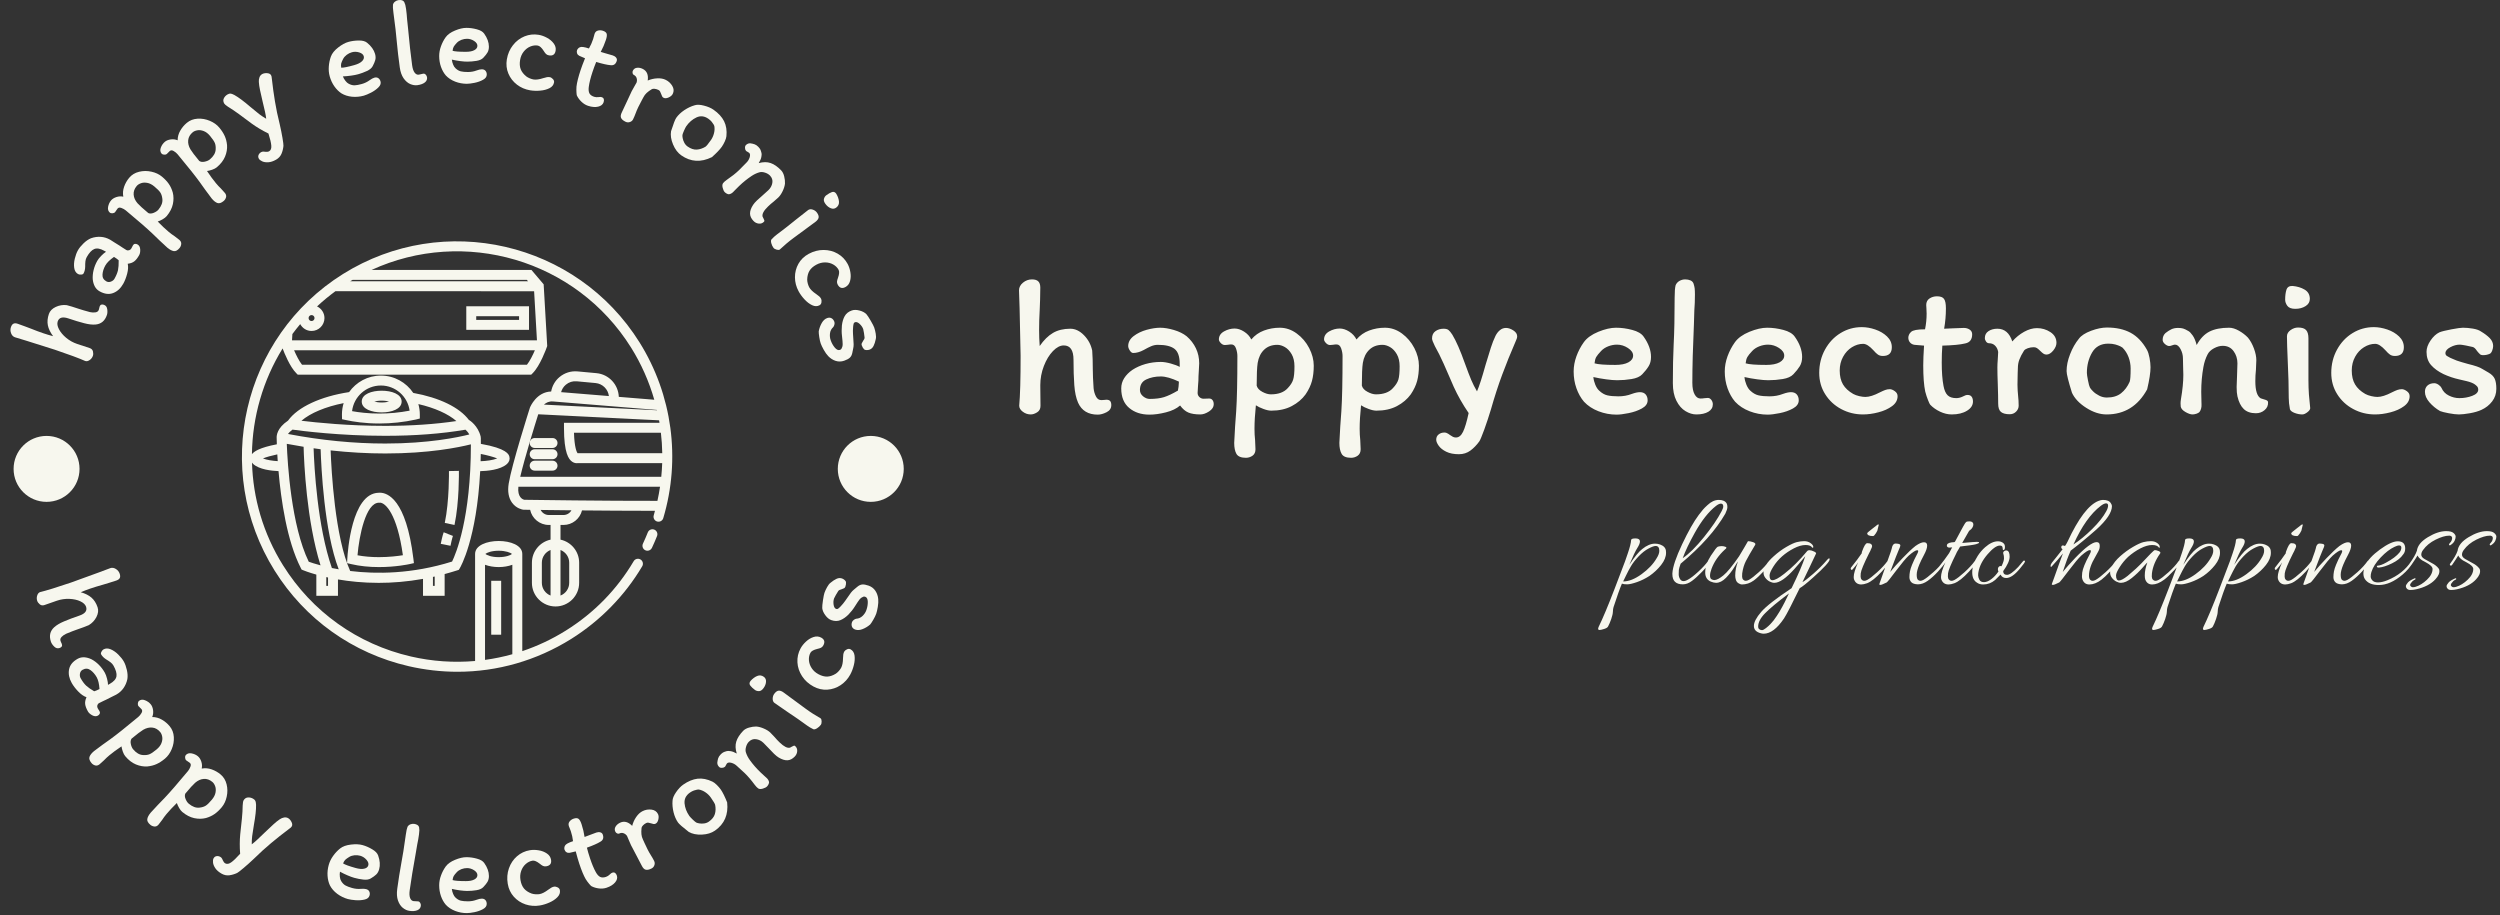 <svg xmlns="http://www.w3.org/2000/svg" version="1.1" xmlns:xlink="http://www.w3.org/1999/xlink" xmlns:svgjs="http://svgjs.dev/svgjs" width="1500" height="549" viewBox="0 0 1500 549"><rect x="0" y="0" width="1500" height="549" fill="#333333" stroke="none"/><g transform="matrix(1,0,0,1,-0.909,-0.573)"><svg viewBox="0 0 396 145" data-background-color="#9323ba" preserveAspectRatio="xMidYMid meet" height="549" width="1500" xmlns="http://www.w3.org/2000/svg" xmlns:xlink="http://www.w3.org/1999/xlink"><g id="tight-bounds" transform="matrix(1,0,0,1,0.24,0.152)"><svg viewBox="0 0 395.52 144.697" height="144.697" width="395.52"><g><svg viewBox="0 0 668.137 244.431" height="144.697" width="395.52"><g transform="matrix(1,0,0,1,272.617,74.792)"><svg viewBox="0 0 395.52 94.848" height="94.848" width="395.52"><g id="textblocktransform"><svg viewBox="0 0 395.52 94.848" height="94.848" width="395.52" id="textblock"><g><svg viewBox="0 0 395.52 47.756" height="47.756" width="395.52"><g transform="matrix(1,0,0,1,0,0)"><svg width="395.52" viewBox="3.35 -33.75 371.41 44.85" height="47.756" data-palette-color="#f7f7ee"><path d="M8.7-31.7Q8.7-30.4 8.65-28.68 8.6-26.95 8.55-26.05L8.55-26.05Q8.4-23.5 8.4-20.95L8.4-20.95Q8.4-19.05 8.55-17L8.55-17Q10.1-19.25 11.9-20.3 13.7-21.35 16.25-21.35L16.25-21.35Q18.1-21.35 19.7-19.7 21.3-18.05 21.75-15.85L21.75-15.85Q21.9-13.9 21.9-11.1L21.9-11.1Q21.9-9.3 22.1-6.4L22.1-6.4Q22.2-5.3 22.68-4.35 23.15-3.4 24.05-3.4L24.05-3.4Q24.5-3.4 24.78-3.45 25.05-3.5 25.3-3.5L25.3-3.5Q26-3.5 26.28-3.15 26.55-2.8 26.55-2.15L26.55-2.15Q26.55-0.95 25.35-0.35 24.15 0.25 23.15 0.25L23.15 0.25Q19.55 0.25 18.2-2.75L18.2-2.75Q17.45-4.45 17.25-7.18 17.05-9.9 17.05-13.55L17.05-13.55Q17.05-17.15 14.6-17.15L14.6-17.15Q13.25-17.15 11.88-15.73 10.5-14.3 9.6-11.98 8.7-9.65 8.7-7.15L8.7-7.15 8.75-1.95Q8.75-0.85 7.9-0.33 7.05 0.2 6.3 0.2L6.3 0.2Q5.2 0.2 4.3-0.48 3.4-1.15 3.4-2L3.4-2Q3.75-5.75 3.75-14.55L3.75-14.55Q3.75-16.15 3.5-26.4L3.5-26.4 3.35-31Q3.35-32.1 4.35-32.93 5.35-33.75 6.6-33.75L6.6-33.75Q7.7-33.75 8.2-33.25 8.7-32.75 8.7-31.7L8.7-31.7ZM52.3-2.4Q52.3-1.3 51.12-0.55 49.95 0.2 48.95 0.2L48.95 0.2Q47.05 0.2 45.92-0.28 44.8-0.75 43.85-2.05L43.85-2.05Q42.55-0.9 40.3-0.33 38.05 0.25 36.15 0.25L36.15 0.25Q33.05 0.25 31.05-1.43 29.05-3.1 29.05-6.35L29.05-6.35Q29.05-7.75 29.8-8.93 30.55-10.1 31.85-11L31.85-11Q33.3-11.95 35.15-12.48 37-13 39-13L39-13Q40.05-13 41.5-12.6 42.95-12.2 43.75-11.75L43.75-11.75 43.75-12.55Q43.75-15.25 42.45-16.28 41.15-17.3 38.25-17.3L38.25-17.3Q37.4-17.3 36.57-16.95 35.75-16.6 34.7-16L34.7-16Q33.3-15.25 32.05-15.25L32.05-15.25Q31.6-15.25 31.2-15.88 30.8-16.5 30.8-17L30.8-17Q30.8-18.45 32.17-19.5 33.55-20.55 35.45-21.08 37.35-21.6 38.85-21.6L38.85-21.6Q40.35-21.6 42.3-21.03 44.25-20.45 45.5-19.45L45.5-19.45Q47-18.15 47.82-16.43 48.65-14.7 48.65-12.65L48.65-12.65Q48.65-12 48.55-10.7L48.55-10.7Q48.45-9.3 48.45-8.3L48.45-8.3Q48.45-7.85 48.35-6.95L48.35-6.95Q48.25-5.85 48.25-5.2L48.25-5.2Q48.25-4.6 48.7-4.17 49.15-3.75 49.75-3.75L49.75-3.75 51.15-3.8Q51.7-3.8 52-3.4 52.3-3 52.3-2.4L52.3-2.4ZM36.2-3.7Q38.35-3.7 39.8-4.15 41.25-4.6 43.3-5.8L43.3-5.8Q43.5-6.65 43.55-8.05L43.55-8.05Q40.8-9.35 39-9.35L39-9.35Q36.95-9.35 35.35-8.6 33.75-7.85 33.75-5.95L33.75-5.95Q33.75-5 34.55-4.35 35.35-3.7 36.2-3.7L36.2-3.7ZM56.75-17.4Q56.3-17.4 55.9-17.32 55.5-17.25 55.1-17.25L55.1-17.25Q54.55-17.25 54.07-17.75 53.6-18.25 53.6-18.65L53.6-18.65Q53.6-19.95 54.9-20.68 56.2-21.4 57.55-21.4L57.55-21.4Q58.7-21.4 59.92-20.63 61.15-19.85 61.75-18.65L61.75-18.65Q63.05-20.2 64.95-20.9 66.85-21.6 68.9-21.6L68.9-21.6Q71.2-21.6 73.17-20.15 75.15-18.7 76.3-16.48 77.45-14.25 77.45-12.05L77.45-12.05Q77.45-9.9 77-8.22 76.55-6.55 75.4-4.85L75.4-4.85Q74.1-3.05 71.92-1.9 69.75-0.75 66.75-0.75L66.75-0.75Q65.95-0.75 64.8-1.18 63.65-1.6 62.9-2.1L62.9-2.1Q62.55 1.3 62.55 3.8L62.55 3.8Q62.55 5.3 62.7 6.65L62.7 6.65Q62.8 8.25 62.8 8.95L62.8 8.95Q62.8 10.05 62.05 10.58 61.3 11.1 60.4 11.1L60.4 11.1Q58.6 11.1 58.02 10.13 57.45 9.15 57.45 7.35L57.45 7.35Q57.65 3.05 57.95-0.6L57.95-0.6Q58.25-5.1 58.25-14.5L58.25-14.5Q58.25-15.4 57.9-16.4 57.55-17.4 56.75-17.4L56.75-17.4ZM63.1-7.05Q63.35-6.1 64.52-5.48 65.7-4.85 66.65-4.85L66.65-4.85Q69.5-4.85 70.9-6.4L70.9-6.4Q71.95-7.5 72.27-8.55 72.6-9.6 72.6-11.9L72.6-11.9Q72.6-13.7 71.9-14.93 71.2-16.15 70.2-16.73 69.2-17.3 68.3-17.3L68.3-17.3Q66.25-17.3 64.97-16.07 63.7-14.85 63.35-12.75L63.35-12.75Q63.1-11.1 63.1-7.05L63.1-7.05ZM83.19-17.4Q82.74-17.4 82.34-17.32 81.94-17.25 81.54-17.25L81.54-17.25Q80.99-17.25 80.52-17.75 80.04-18.25 80.04-18.65L80.04-18.65Q80.04-19.95 81.34-20.68 82.64-21.4 83.99-21.4L83.99-21.4Q85.14-21.4 86.37-20.63 87.59-19.85 88.19-18.65L88.19-18.65Q89.49-20.2 91.39-20.9 93.29-21.6 95.34-21.6L95.34-21.6Q97.64-21.6 99.62-20.15 101.59-18.7 102.74-16.48 103.89-14.25 103.89-12.05L103.89-12.05Q103.89-9.9 103.44-8.22 102.99-6.55 101.84-4.85L101.84-4.85Q100.54-3.05 98.37-1.9 96.19-0.75 93.19-0.75L93.19-0.75Q92.39-0.75 91.24-1.18 90.09-1.6 89.34-2.1L89.34-2.1Q88.99 1.3 88.99 3.8L88.99 3.8Q88.99 5.3 89.14 6.65L89.14 6.65Q89.24 8.25 89.24 8.95L89.24 8.95Q89.24 10.05 88.49 10.58 87.74 11.1 86.84 11.1L86.84 11.1Q85.04 11.1 84.47 10.13 83.89 9.15 83.89 7.35L83.89 7.35Q84.09 3.05 84.39-0.6L84.39-0.6Q84.69-5.1 84.69-14.5L84.69-14.5Q84.69-15.4 84.34-16.4 83.99-17.4 83.19-17.4L83.19-17.4ZM89.54-7.05Q89.79-6.1 90.97-5.48 92.14-4.85 93.09-4.85L93.09-4.85Q95.94-4.85 97.34-6.4L97.34-6.4Q98.39-7.5 98.72-8.55 99.04-9.6 99.04-11.9L99.04-11.9Q99.04-13.7 98.34-14.93 97.64-16.15 96.64-16.73 95.64-17.3 94.74-17.3L94.74-17.3Q92.69-17.3 91.42-16.07 90.14-14.85 89.79-12.75L89.79-12.75Q89.54-11.1 89.54-7.05L89.54-7.05ZM113.94 10.2Q112.04 10.2 110.77 9.58 109.49 8.95 108.87 8.08 108.24 7.2 108.24 6.55L108.24 6.55Q108.24 5.7 108.84 5.23 109.44 4.75 110.29 4.75L110.29 4.75Q110.79 4.75 111.24 5.05 111.69 5.35 111.74 5.4L111.74 5.4Q112.09 5.65 112.44 5.83 112.79 6 113.19 6L113.19 6Q114.29 6 114.99 4.55 115.69 3.1 116.39-0.15L116.39-0.15Q114.14-3.45 112.64-6.75L112.64-6.75 111.49-9.4Q111.24-10 110.12-12.53 108.99-15.05 107.89-17L107.89-17Q107.19-18.4 107.19-18.9L107.19-18.9Q107.19-20.15 108.07-20.75 108.94-21.35 110.09-21.35L110.09-21.35Q110.89-21.35 111.32-21.03 111.74-20.7 112.29-19.85L112.29-19.85Q113.74-17.45 115.44-12.65L115.44-12.65Q116.44-9.9 117.04-8.47 117.64-7.05 118.49-5.6L118.49-5.6Q119.34-7.55 120.64-12.25L120.64-12.25Q121.44-14.95 121.97-16.57 122.49-18.2 123.14-19.55L123.14-19.55Q123.59-20.45 124.27-21 124.94-21.55 125.79-21.55L125.79-21.55Q126.64-21.55 127.62-20.93 128.59-20.3 128.59-19.45L128.59-19.45Q128.59-18.95 128.24-18.25L128.24-18.25Q126.29-13.75 124.82-9.78 123.34-5.8 121.99-1.05L121.99-1.05Q121.19 1.6 120.32 4 119.44 6.4 119.09 6.95L119.09 6.95Q118.09 8.35 116.84 9.28 115.59 10.2 113.94 10.2L113.94 10.2ZM142.79-10.6Q142.79-12.5 143.49-14.43 144.19-16.35 145.34-17.95L145.34-17.95Q146.49-19.55 148.99-20.58 151.49-21.6 153.44-21.6L153.44-21.6Q155.44-21.6 157.51-21.05 159.59-20.5 160.39-19.35L160.39-19.35Q162.24-16.75 162.24-14.25L162.24-14.25Q162.24-12.9 161.66-11.95 161.09-11 160.04-9.9L160.04-9.9Q159.19-9 157.36-8.7 155.54-8.4 153.74-8.4L153.74-8.4Q152.59-8.4 150.94-8.63 149.29-8.85 147.74-9.2L147.74-9.2Q147.84-8.2 148.24-7.25 148.64-6.3 149.19-5.8L149.19-5.8Q150.19-4.85 151.26-4.6 152.34-4.35 154.04-4.35L154.04-4.35Q155.84-4.35 157.39-4.95L157.39-4.95Q158.64-5.4 159.44-5.4L159.44-5.4Q160.39-5.4 160.89-4.83 161.39-4.25 161.39-3.35L161.39-3.35Q161.39-2.1 159.94-1.3 158.49-0.5 156.61-0.13 154.74 0.25 153.59 0.25L153.59 0.25Q151.24 0.25 149.04-0.6 146.84-1.45 145.39-3L145.39-3Q144.19-4.4 143.49-6.38 142.79-8.35 142.79-10.6L142.79-10.6ZM153.69-17.35Q152.59-17.35 151.49-16.93 150.39-16.5 149.69-15.75L149.69-15.75Q148.79-14.8 148.46-14.23 148.14-13.65 148.04-12.65L148.04-12.65Q149.29-12.25 153.24-12.25L153.24-12.25Q155.39-12.25 156.56-12.9 157.74-13.55 157.74-14.6L157.74-14.6Q157.74-15.65 156.44-16.5 155.14-17.35 153.69-17.35L153.69-17.35ZM172.63-7.75Q172.63-5.85 173.21-4.83 173.78-3.8 174.68-3.8L174.68-3.8Q175.18-3.8 175.63-3.88 176.08-3.95 176.53-3.95L176.53-3.95Q177.03-3.95 177.41-3.45 177.78-2.95 177.78-2.35L177.78-2.35Q177.78-1.15 176.66-0.48 175.53 0.2 173.63 0.2L173.63 0.2Q172.28 0.2 170.91-0.63 169.53-1.45 168.63-3.23 167.73-5 167.73-7.65L167.73-7.65Q167.73-13.35 167.93-17.3L167.93-17.3Q168.18-22 168.18-29.15L168.18-29.15Q168.18-31.4 168.43-32.3L168.43-32.3Q168.73-33 169.41-33.38 170.08-33.75 170.83-33.75L170.83-33.75Q171.58-33.75 172.16-33.5 172.73-33.25 172.93-32.7L172.93-32.7Q173.13-32.1 173.21-31.53 173.28-30.95 173.28-29.9L173.28-29.9Q173.28-27.85 173.13-25.95L173.13-25.95Q173.03-23.65 173.03-22.6L173.03-22.6Q172.63-13.8 172.63-7.75L172.63-7.75ZM180.78-10.6Q180.78-12.5 181.48-14.43 182.18-16.35 183.33-17.95L183.33-17.95Q184.48-19.55 186.98-20.58 189.48-21.6 191.43-21.6L191.43-21.6Q193.43-21.6 195.51-21.05 197.58-20.5 198.38-19.35L198.38-19.35Q200.23-16.75 200.23-14.25L200.23-14.25Q200.23-12.9 199.66-11.95 199.08-11 198.03-9.9L198.03-9.9Q197.18-9 195.36-8.7 193.53-8.4 191.73-8.4L191.73-8.4Q190.58-8.4 188.93-8.63 187.28-8.85 185.73-9.2L185.73-9.2Q185.83-8.2 186.23-7.25 186.63-6.3 187.18-5.8L187.18-5.8Q188.18-4.85 189.26-4.6 190.33-4.35 192.03-4.35L192.03-4.35Q193.83-4.35 195.38-4.95L195.38-4.95Q196.63-5.4 197.43-5.4L197.43-5.4Q198.38-5.4 198.88-4.83 199.38-4.25 199.38-3.35L199.38-3.35Q199.38-2.1 197.93-1.3 196.48-0.5 194.61-0.13 192.73 0.25 191.58 0.25L191.58 0.25Q189.23 0.25 187.03-0.6 184.83-1.45 183.38-3L183.38-3Q182.18-4.4 181.48-6.38 180.78-8.35 180.78-10.6L180.78-10.6ZM191.68-17.35Q190.58-17.35 189.48-16.93 188.38-16.5 187.68-15.75L187.68-15.75Q186.78-14.8 186.46-14.23 186.13-13.65 186.03-12.65L186.03-12.65Q187.28-12.25 191.23-12.25L191.23-12.25Q193.38-12.25 194.56-12.9 195.73-13.55 195.73-14.6L195.73-14.6Q195.73-15.65 194.43-16.5 193.13-17.35 191.68-17.35L191.68-17.35ZM222.78-16.7Q222.78-14.5 220.53-14.5L220.53-14.5Q219.78-14.5 219.28-14.85 218.78-15.2 218.18-15.9L218.18-15.9Q216.68-17.55 215.58-17.55L215.58-17.55Q214.13-17.55 212.75-16.7 211.38-15.85 210.53-14.3 209.68-12.75 209.68-10.85L209.68-10.85Q209.68-8.75 210.5-7.35 211.33-5.95 213.08-4.95L213.08-4.95Q213.73-4.6 214.6-4.4 215.48-4.2 216.13-4.2L216.13-4.2Q217.58-4.2 219.78-5.35L219.78-5.35Q220.58-5.75 221.13-5.95 221.68-6.15 222.28-6.15L222.28-6.15Q222.83-6.15 223.53-5.65 224.23-5.15 224.23-4.4L224.23-4.4Q224.23-2.9 222.83-1.88 221.43-0.85 219.4-0.33 217.38 0.2 215.53 0.2L215.53 0.2Q212.58 0.2 210.05-1.15 207.53-2.5 206.03-4.88 204.53-7.25 204.53-10.25L204.53-10.25Q204.53-13.45 205.98-16.1 207.43-18.75 209.88-20.25 212.33-21.75 215.23-21.75L215.23-21.75Q216.88-21.75 218.63-21.15 220.38-20.55 221.58-19.4 222.78-18.25 222.78-16.7L222.78-16.7ZM230.88-17.1L228.48-17.3Q227.78-17.4 227.35-17.9 226.93-18.4 226.93-19.1L226.93-19.1Q226.93-19.45 227.1-19.85 227.28-20.25 227.63-20.55L227.63-20.55Q228.28-21.2 231.13-21.2L231.13-21.2Q231.53-23.15 231.53-25.15L231.53-25.15Q231.53-25.9 231.48-26.45 231.43-27 231.43-27.3L231.43-27.3Q231.43-28.4 232.25-28.95 233.08-29.5 234.13-29.5L234.13-29.5Q235.43-29.5 235.9-28.85 236.38-28.2 236.38-26.45L236.38-26.45Q236.38-23.85 235.93-21.35L235.93-21.35Q236.73-21.35 238.13-21.45L238.13-21.45Q240.03-21.55 240.88-21.55L240.88-21.55Q241.73-21.55 242.35-21.13 242.98-20.7 242.98-19.95L242.98-19.95Q242.98-18 241.23-17.65L241.23-17.65Q239.38-17.2 235.48-17.1L235.48-17.1Q235.33-15.15 235.33-12.85L235.33-12.85Q235.33-9.25 235.78-6.95L235.78-6.95Q236.08-5.35 236.8-4.63 237.53-3.9 238.98-3.9L238.98-3.9Q239.83-3.9 240.73-4.35L240.73-4.35Q241.33-4.7 241.83-4.7L241.83-4.7Q242.53-4.7 242.85-4.25 243.18-3.8 243.18-3.05L243.18-3.05Q243.18-1.65 241.68-0.73 240.18 0.2 237.83 0.2L237.83 0.2Q236.38 0.2 234.9-0.5 233.43-1.2 232.43-2.25L232.43-2.25Q232.28-2.4 231.88-3.4 231.48-4.4 231.18-5.55L231.18-5.55Q230.68-7.9 230.68-12.15L230.68-12.15Q230.68-14 230.88-17.1L230.88-17.1ZM254.67-2Q254.67-1.15 254.02-0.5 253.37 0.15 252.42 0.15L252.42 0.15Q250.92 0.15 250.22-0.43 249.52-1 249.52-2.55L249.52-2.55Q249.52-4.4 249.42-7.4L249.42-7.4Q249.32-9.9 249.32-11.6L249.32-11.6Q249.32-12.4 249.42-13.7L249.42-13.7Q249.52-14.9 249.52-15.5L249.52-15.5Q249.37-16.45 248.77-17.07 248.17-17.7 247.22-17.7L247.22-17.7Q246.77-17.7 246.47-18.13 246.17-18.55 246.17-19L246.17-19Q246.17-20.15 247.1-20.75 248.02-21.35 249.32-21.35L249.32-21.35Q252.02-21.35 253.07-18.15L253.07-18.15Q254.37-19.65 256.05-20.58 257.72-21.5 259.27-21.5L259.27-21.5Q261.12-21.5 262.65-20.5 264.17-19.5 264.17-17.8L264.17-17.8Q264.17-16.85 263.35-15.85 262.52-14.85 261.67-14.85L261.67-14.85Q261.22-14.85 260.9-15.08 260.57-15.3 260.12-15.75L260.12-15.75Q259.62-16.25 259.27-16.48 258.92-16.7 258.47-16.7L258.47-16.7Q257.67-16.7 256.97-16.45 256.27-16.2 256.02-15.85L256.02-15.85Q255.22-14.6 254.85-13.6 254.47-12.6 254.47-11.45L254.47-11.45Q254.47-10.6 254.42-10.1L254.42-10.1 254.37-7.25Q254.37-6.6 254.42-5.8 254.47-5 254.52-4.6L254.52-4.6Q254.67-3.25 254.67-2L254.67-2ZM286.92-16.05Q287.32-15.35 287.57-14.03 287.82-12.7 287.82-11.65L287.82-11.65Q287.82-9.7 286.97-6.1L286.97-6.1Q283.52 0.2 276.77 0.2L276.77 0.2Q274.27 0.2 271.67-1.45 269.07-3.1 268.07-5.25L268.07-5.25Q266.72-9.55 266.72-10.7L266.72-10.7Q266.72-12.7 267.6-14.95 268.47-17.2 269.82-18.85L269.82-18.85Q270.67-20 272.87-20.83 275.07-21.65 276.87-21.65L276.87-21.65Q280.37-21.65 282.82-20.33 285.27-19 286.92-16.05L286.92-16.05ZM282.57-8Q282.82-8.65 282.82-11.35L282.82-11.35Q282.82-12.8 282.3-14.2 281.77-15.6 280.77-16.6L280.77-16.6Q280.67-16.7 280.22-16.93 279.77-17.15 279-17.38 278.22-17.6 277.22-17.6L277.22-17.6Q274.42-17.6 273.12-15.35 271.82-13.1 271.82-10.25L271.82-10.25Q271.82-9.75 272.1-8.35 272.37-6.95 272.57-6.6L272.57-6.6Q272.72-6.25 273.35-5.63 273.97-5 274.9-4.53 275.82-4.05 276.82-4.05L276.82-4.05Q279.07-4.05 280.42-5.13 281.77-6.2 282.57-8L282.57-8ZM315.52-3.85Q315.77-3.75 316.32-3.6 316.87-3.45 317.12-3.3 317.37-3.15 317.37-2.85L317.37-2.85Q317.42-1.65 316.49-0.88 315.57-0.1 314.32-0.1L314.32-0.1Q312.37-0.1 311.27-1.15 310.17-2.2 309.67-4.35L309.67-4.35Q309.47-5.2 309.47-6.7L309.47-6.7Q309.47-7.55 309.57-9.45L309.57-9.45Q309.67-11.45 309.67-12.65L309.67-12.65Q309.67-14.4 308.69-15.73 307.72-17.05 305.97-17.05L305.97-17.05Q304.92-17.05 303.77-16.43 302.62-15.8 302.17-14.9L302.17-14.9Q301.42-13.45 301.12-11.75L301.12-11.75Q300.57-8.75 300.57-5.5L300.57-5.5Q300.57-3.95 300.62-3.1L300.62-3.1Q300.62-2.9 300.64-2.33 300.67-1.75 300.54-1.28 300.42-0.8 300.12-0.4L300.12-0.4Q299.87-0.15 299.34 0.03 298.82 0.2 298.37 0.2L298.37 0.2Q297.67 0.2 296.62-0.4 295.57-1 295.42-1.75L295.42-1.75 295.37-2.6Q295.37-3.05 295.47-3.65L295.47-3.65Q296.07-7.15 296.07-9.75L296.07-9.75Q296.07-10.9 296.02-11.55L296.02-11.55 295.97-13.9Q295.97-15.1 295.37-16.23 294.77-17.35 293.97-17.35L293.97-17.35Q293.72-17.35 293.27-17.18 292.82-17 292.52-17L292.52-17Q292.02-17 291.44-17.5 290.87-18 290.87-18.55L290.87-18.55Q290.87-19.6 291.57-20.25L291.57-20.25Q292.32-20.85 293.04-21.2 293.77-21.55 294.72-21.55L294.72-21.55Q295.52-21.55 296.02-21.4 296.52-21.25 297.37-20.75L297.37-20.75Q297.82-20.5 298.42-19.65 299.02-18.8 299.42-17.25L299.42-17.25Q300.72-19.65 302.64-20.63 304.57-21.6 307.57-21.6L307.57-21.6Q308.72-21.6 310.04-20.85 311.37-20.1 312.32-19.1L312.32-19.1Q313.22-18 313.82-16.38 314.42-14.75 314.42-13.45L314.42-13.45Q314.42-12.7 314.32-11L314.32-11Q314.17-9.65 314.17-8.15L314.17-8.15Q314.17-4.65 315.52-3.85L315.52-3.85ZM323.52-32.1Q325.27-31.95 326.57-31.18 327.87-30.4 327.87-28.85L327.87-28.85Q327.87-27.7 326.79-27.03 325.72-26.35 324.22-26.35L324.22-26.35Q322.77-26.35 322.22-27.1 321.67-27.85 321.67-28.65L321.67-28.65Q321.67-30.15 321.99-31.15 322.32-32.15 323.52-32.1L323.52-32.1ZM327.52-18.95L327.52-9.95 327.52-8.5Q327.52-6.55 327.64-4.83 327.77-3.1 327.97-1.35L327.97-1.35Q327.92-0.85 327.22-0.33 326.52 0.2 325.97 0.2L325.97 0.2Q325.02 0.2 324.04-0.18 323.07-0.55 322.87-1.1L322.87-1.1Q322.57-2.7 322.57-3.95L322.57-3.95Q322.57-8.05 322.32-13.15L322.32-13.15Q322.12-17.65 322.12-19.45L322.12-19.45Q322.12-20.35 323.02-21 323.92-21.65 324.92-21.65L324.92-21.65Q326.37-21.65 326.94-21 327.52-20.35 327.52-18.95L327.52-18.95ZM351.51-16.7Q351.51-14.5 349.26-14.5L349.26-14.5Q348.51-14.5 348.01-14.85 347.51-15.2 346.91-15.9L346.91-15.9Q345.41-17.55 344.31-17.55L344.31-17.55Q342.86-17.55 341.49-16.7 340.11-15.85 339.26-14.3 338.41-12.75 338.41-10.85L338.41-10.85Q338.41-8.75 339.24-7.35 340.06-5.95 341.81-4.95L341.81-4.95Q342.46-4.6 343.34-4.4 344.21-4.2 344.86-4.2L344.86-4.2Q346.31-4.2 348.51-5.35L348.51-5.35Q349.31-5.75 349.86-5.95 350.41-6.15 351.01-6.15L351.01-6.15Q351.56-6.15 352.26-5.65 352.96-5.15 352.96-4.4L352.96-4.4Q352.96-2.9 351.56-1.88 350.16-0.85 348.14-0.33 346.11 0.2 344.26 0.2L344.26 0.2Q341.31 0.2 338.79-1.15 336.26-2.5 334.76-4.88 333.26-7.25 333.26-10.25L333.26-10.25Q333.26-13.45 334.71-16.1 336.16-18.75 338.61-20.25 341.06-21.75 343.96-21.75L343.96-21.75Q345.61-21.75 347.36-21.15 349.11-20.55 350.31-19.4 351.51-18.25 351.51-16.7L351.51-16.7ZM371.21-11.25Q371.61-11 372.79-10.33 373.96-9.65 374.36-8.75 374.76-7.85 374.76-6.25L374.76-6.25Q374.76-4.45 373.71-3.08 372.66-1.7 371.01-0.95L371.01-0.95Q369.81-0.4 368.09-0.1 366.36 0.2 365.36 0.2L365.36 0.2Q364.36 0.2 362.79-0.1 361.21-0.4 360.61-0.65L360.61-0.65Q359.06-1.55 357.94-2.85 356.81-4.15 356.81-5.5L356.81-5.5Q356.81-6.5 357.46-7.08 358.11-7.65 359.16-7.65L359.16-7.65Q359.66-7.65 360.21-7.28 360.76-6.9 360.96-6.5L360.96-6.5Q361.51-5.2 362.81-4.55 364.11-3.9 365.46-3.9L365.46-3.9Q367.21-3.9 368.71-4.48 370.21-5.05 370.21-6.05L370.21-6.05Q370.21-6.5 369.99-6.78 369.76-7.05 369.36-7.35L369.36-7.35Q368.66-7.85 367.26-8.18 365.86-8.5 365.46-8.6L365.46-8.6Q363.41-9.05 361.46-9.95L361.46-9.95Q359.51-10.9 358.36-12.2 357.21-13.5 357.21-15.55L357.21-15.55Q357.21-16.9 358.21-18.38 359.21-19.85 360.46-20.45L360.46-20.45Q361.36-20.8 363.49-21.2 365.61-21.6 366.36-21.6L366.36-21.6Q367.51-21.6 368.86-21.38 370.21-21.15 370.91-20.65L370.91-20.65Q372.26-19.85 373.11-18.98 373.96-18.1 373.96-17L373.96-17Q373.96-16.45 373.71-15.83 373.46-15.2 373.11-15.05L373.11-15.05Q372.36-14.7 371.36-14.7L371.36-14.7Q370.91-14.7 370.64-14.95 370.36-15.2 369.91-15.75L369.91-15.75Q369.36-16.6 368.86-16.75L368.86-16.75Q368.26-16.9 367.11-17.13 365.96-17.35 365.56-17.35L365.56-17.35Q364.41-17.35 363.19-16.7 361.96-16.05 361.96-15.2L361.96-15.2Q361.96-14.75 362.34-14.5 362.71-14.25 363.14-14.05 363.56-13.85 363.71-13.8L363.71-13.8Q364.76-13.3 366.04-12.95 367.31-12.6 367.61-12.5L367.61-12.5Q370.31-11.85 371.21-11.25L371.21-11.25Z" opacity="1" transform="matrix(1,0,0,1,0,0)" fill="#f7f7ee" class="wordmark-text-0" data-fill-palette-color="primary" id="text-0"></path></svg></g></svg></g><g transform="matrix(1,0,0,1,155.033,59.03)"><svg viewBox="0 0 240.487 35.817" height="35.817" width="240.487"><g transform="matrix(1,0,0,1,0,0)"><svg width="240.487" viewBox="-7.05 -29.6 326.61 48.65" height="35.817" data-palette-color="#f7f7ee"><path d="M17.65-10.4L17.65-10.4Q17.65-8.2 15.85-5.93 14.05-3.65 11.6-1.95L11.6-1.95Q9.35-0.5 7.03 0.3 4.7 1.1 3.53 1.1 2.35 1.1 1.6 0.85L1.6 0.85Q0.5 3.4-1.45 9.4L-1.45 9.4Q-1.65 10.05-1.68 11.03-1.7 12-2.27 13.68-2.85 15.35-3.4 16.35L-3.4 16.35Q-3.65 16.95-4.85 17.32-6.05 17.7-6.55 17.7-7.05 17.7-7.05 17.2L-7.05 17.2Q-7.05 17-6.9 16.65L-6.9 16.65Q-4.6 11.95-1.1 2.83 2.4-6.3 2.75-7.3 3.1-8.3 3.75-10.2L3.75-10.2Q4.85-13.4 4.95-15L4.95-15Q4.95-15.6 6.55-15.6 8.15-15.6 8.15-14.45L8.15-14.45Q8.15-13.6 7.18-12.08 6.2-10.55 4.3-6L4.3-6Q7.2-10.4 9-11.75L9-11.75Q11.4-13.7 13.65-13.7L13.65-13.7Q14.55-13.7 15.45-13.4L15.45-13.4Q17.4-12.7 17.6-11.15L17.6-11.15Q17.65-10.75 17.65-10.4ZM15.2-11.1L15.2-11.1Q15.2-12.85 13.85-12.85L13.85-12.85Q13.05-12.85 11.25-11.9 9.45-10.95 7.65-9.05 5.85-7.15 4.88-5.48 3.9-3.8 3.05-2.02 2.2-0.25 2.05 0.05L2.05 0.05Q5.1 0.05 8.75-2.6 12.4-5.25 14.2-8.35L14.2-8.35Q15.2-9.9 15.2-11.1ZM37.85-25.5L37.85-25.5Q38.45-26.6 38.45-27.2L38.45-27.2Q38.45-28.25 37.6-28.25L37.6-28.25Q36.9-28.25 35.85-27.45L35.85-27.45Q31.85-24.35 28.1-17.65L28.1-17.65Q25.1-12.25 23.7-8.4L23.7-8.4Q27.15-10.75 31.42-16.05 35.7-21.35 37.85-25.5ZM22.95-6.4L22.95-6.4Q22.35-4.7 22.3-4.13 22.25-3.55 22.25-2.58 22.25-1.6 22.75-0.8L22.75-0.8Q23.6 0.55 25.6-0.6L25.6-0.6Q27.1-1.4 29.4-3.53 31.7-5.65 32.95-7.4L32.95-7.4Q33.05-7.55 33.25-7.55L33.25-7.55Q33.7-7.55 33.5-6.9L33.5-6.9Q32.75-5.55 30.72-3.45 28.7-1.35 27.05-0.13 25.4 1.1 23.75 1.1L23.75 1.1Q19.95 1.1 19.95-2.6L19.95-2.6Q19.95-2.75 19.95-2.9L19.95-2.9Q20.15-6.4 23.5-13.48 26.85-20.55 29.55-24.15L29.55-24.15 31.1-26.1Q31.65-26.75 32.7-27.7L32.7-27.7Q34.7-29.6 36.82-29.6 38.95-29.6 39.7-28.3L39.7-28.3Q39.95-27.85 39.95-27 39.95-26.15 39.2-24.6L39.2-24.6Q34.05-15.65 22.95-6.4ZM55.74-7Q54.99-5.65 53.05-3.55 51.09-1.45 49.55-0.3L49.55-0.3Q47.55 1.15 45.2 1.15L45.2 1.15Q44.74 1.15 44.02 0.73 43.3 0.3 43.05-0.5 42.8-1.3 42.8-2.05L42.8-2.05Q42.8-4.65 43.8-7.2L43.8-7.2Q43.64-7.1 42.42-5.08 41.2-3.05 39.42-1.25 37.64 0.55 35.84 0.55L35.84 0.55Q34.99 0.55 33.89 0.1L33.89 0.1Q31.89-0.8 31.89-3.2L31.89-3.2Q31.89-6.15 33.92-9.28 35.95-12.4 36.49-12.6L36.49-12.6Q37.24-12.8 37.92-12.8 38.59-12.8 39.3-12.53 39.99-12.25 39.09-11.6L39.09-11.6Q35.64-8.45 34.2-4.6L34.2-4.6Q33.64-3.1 33.64-2.08 33.64-1.05 34.17-0.75 34.7-0.45 35.2-0.45L35.2-0.45Q36.39-0.45 38.47-2.13 40.55-3.8 44.2-9.1L44.2-9.1Q44.7-9.85 45.95-12.03 47.19-14.2 47.44-14.6L47.44-14.6Q48.24-14.6 49.32-14.23 50.39-13.85 50.05-13.25L50.05-13.25Q47.64-9.25 46.67-7.35 45.7-5.45 45.34-2.9L45.34-2.9Q45.3-2.45 45.3-1.75 45.3-1.05 45.7-0.6L45.7-0.6Q46.44 0.2 47.77-0.53 49.09-1.25 51.39-3.33 53.7-5.4 55.09-7.4L55.09-7.4Q55.3-7.65 55.57-7.53 55.84-7.4 55.84-7.28 55.84-7.15 55.74-7L55.74-7ZM53.14 19.05L53.14 19.05Q52.74 19.05 52.14 18.9L52.14 18.9Q49.59 18.25 49.59 16.23 49.59 14.2 52.22 11.15 54.84 8.1 63.29 2.5L63.29 2.5Q66.89-4.85 68.29-9.15L68.29-9.15Q65.49-5.75 64.29-4.45L64.29-4.45Q59.79 0.55 57.04 0.55L57.04 0.55Q56.24 0.55 55.32 0.08 54.39-0.4 53.74-1.28 53.09-2.15 53.09-3.15L53.09-3.15Q53.09-5.8 56.79-9.1L56.79-9.1Q58.99-11.1 61.39-12.5 63.79-13.9 65.19-14.25 66.59-14.6 67.89-14.6 69.19-14.6 70.19-13.9 71.19-13.2 71.19-12.5L71.19-12.5Q71.19-12.1 70.79-12.25L70.79-12.25Q70.24-13.2 68.37-13.2 66.49-13.2 64.12-11.98 61.74-10.75 59.84-9.08 57.94-7.4 56.62-5.28 55.29-3.15 55.29-2.15L55.29-2.15Q55.29-0.4 56.29-0.4L56.29-0.4Q57.69-0.4 60.59-2.7L60.59-2.7Q64.89-6.05 68.84-10.85L68.84-10.85Q69.49-11.8 71.54-10.8L71.54-10.8Q72.34-10.4 72.19-10.1L72.19-10.1Q71.54-8.65 69.82-5.08 68.09-1.5 67.24 0.3L67.24 0.3Q68.39-0.3 71.17-2.73 73.94-5.15 76.04-7.6L76.04-7.6Q77.14-8.9 77.14-8L77.14-8Q77.14-6.75 71.14-1.4L71.14-1.4Q67.69 1.7 66.24 2.5L66.24 2.5Q61.99 11.25 60.54 13.5L60.54 13.5Q56.79 19.05 53.14 19.05ZM62.34 4.4L62.34 4.4Q56.34 8.9 53.74 11.53 51.14 14.15 51.14 16.45L51.14 16.45Q51.14 17.15 51.59 17.45 52.04 17.75 52.54 17.75 53.04 17.75 53.99 17 54.94 16.25 55.62 15.53 56.29 14.8 56.79 14.18 57.29 13.55 57.92 12.58 58.54 11.6 58.89 11.05 59.24 10.5 59.87 9.33 60.49 8.15 60.72 7.73 60.94 7.3 61.57 6 62.19 4.7 62.34 4.4ZM91.04-13.85L91.04-13.85Q92.29-13.85 92.54-13.05L92.54-13.05Q92.64-12.6 92.41-12.18 92.19-11.75 92.09-11.5 91.99-11.25 91.94-11.1L91.94-11.1Q91.69-10.6 91.44-10.15L91.44-10.15Q88.59-4.45 88.44-2.9L88.44-2.9Q88.39-2.45 88.39-1.75 88.39-1.05 88.79-0.6L88.79-0.6Q89.49 0.2 90.79-0.5 92.09-1.2 94.41-3.3 96.74-5.4 98.19-7.4L98.19-7.4Q98.39-7.65 98.64-7.53 98.89-7.4 98.89-7.28 98.89-7.15 98.79-7L98.79-7Q98.04-5.65 96.09-3.55L96.09-3.55Q92.89-0.1 90.74 0.7L90.74 0.7Q89.49 1.15 88.64 1.15L88.64 1.15Q86.64 1.15 85.99-0.75L85.99-0.75Q85.89-1.1 85.89-1.6L85.89-1.6Q85.89-3.35 87.49-6.9L87.49-6.9Q87.24-6.35 85.54-4.4L85.54-4.4Q85.09-3.9 84.84-4.4L84.84-4.4Q84.79-4.5 84.79-4.67 84.79-4.85 84.99-5.1L84.99-5.1Q87.44-8.15 88.84-10.25L88.84-10.25Q88.74-10.5 88.94-10.9L88.94-10.9Q89.94-13.7 90.69-13.85L90.69-13.85Q90.84-13.85 91.04-13.85ZM94.99-20.5L94.99-20.5 94.59-18.9Q94.59-18.45 93.94-17.45 93.29-16.45 92.94-16.45L92.94-16.45Q90.79-16.45 90.79-17.5L90.79-17.5Q90.79-17.7 92.94-19.35L92.94-19.35 93.79-20Q94.59-20.7 94.79-20.7 94.99-20.7 94.99-20.5ZM111.44-14.2L111.44-14.2Q112.59-14.2 112.59-12.98 112.59-11.75 111.44-9.6 110.29-7.45 109.74-6.1L109.74-6.1Q108.79-3.8 108.79-2.43 108.79-1.05 109.19-0.6L109.19-0.6Q109.94 0.2 111.24-0.53 112.54-1.25 114.86-3.33 117.19-5.4 118.59-7.4L118.59-7.4Q118.79-7.65 119.06-7.53 119.34-7.4 119.34-7.28 119.34-7.15 119.24-7L119.24-7Q118.49-5.65 116.54-3.55 114.59-1.45 112.79-0.18 110.99 1.1 109.24 1.1L109.24 1.1Q107.54 1.05 106.84 0.33 106.14-0.4 106.14-1.5 106.14-2.6 106.34-3.63 106.54-4.65 107.09-6L107.09-6Q107.99-8.15 108.66-9.35 109.34-10.55 109.34-10.93 109.34-11.3 108.94-11.3L108.94-11.3Q108.14-11.3 105.89-9.35L105.89-9.35Q104.34-7.9 101.31-3.88 98.29 0.15 97.89 0.4L97.89 0.4Q96.09 1.3 95.64 1.3 95.19 1.3 95.19 1.15 95.19 1 95.29 0.73 95.39 0.45 96.26-2 97.14-4.45 98.16-7.38 99.19-10.3 99.41-10.9 99.64-11.5 99.71-11.93 99.79-12.35 99.89-12.65 99.99-12.95 100.26-13.33 100.54-13.7 100.99-13.73 101.44-13.75 102.14-13.63 102.84-13.5 102.84-13L102.84-13Q102.84-12.65 102.29-11.48 101.74-10.3 99.14-3.4L99.14-3.4Q100.94-5.6 103.69-8.47 106.44-11.35 108.34-12.85L108.34-12.85Q110.24-14.2 111.44-14.2ZM125.33-13.95L125.98-14Q129.83-14.35 130.66-14.35 131.48-14.35 131.48-14.1L131.48-14.1Q131.48-13.8 130.31-13.48 129.13-13.15 124.58-12.65L124.58-12.65Q124.33-12.2 123.98-11.6L123.98-11.6Q123.23-10.4 123.18-10.15L123.18-10.15Q120.33-4.45 120.18-2.9L120.18-2.9Q120.13-2.45 120.13-1.75 120.13-1.05 120.53-0.6L120.53-0.6Q121.23 0.2 122.53-0.5 123.83-1.2 126.16-3.3 128.48-5.4 129.93-7.4L129.93-7.4Q130.13-7.65 130.43-7.5L130.43-7.5Q131.18-7.15 127.83-3.55L127.83-3.55Q124.63-0.1 122.48 0.7L122.48 0.7Q121.23 1.15 120.38 1.15L120.38 1.15Q118.38 1.15 117.73-0.75L117.73-0.75Q117.63-1.1 117.63-1.6L117.63-1.6Q117.63-3.35 119.23-6.9L119.23-6.9Q118.98-6.35 117.28-4.4L117.28-4.4Q116.83-3.9 116.58-4.4L116.58-4.4Q116.53-4.5 116.53-4.67 116.53-4.85 116.73-5.1L116.73-5.1Q119.18-8.15 120.58-10.25L120.58-10.25Q120.58-10.3 121.68-12.35L121.68-12.35Q121.18-12.25 120.66-12.25 120.13-12.25 119.88-12.58 119.63-12.9 119.83-13.35L119.83-13.35Q120.18-14.15 122.48-14.25L122.48-14.25Q122.53-14.35 122.68-14.35L122.68-14.35 125.18-19Q125.38-19.4 125.63-19.83 125.88-20.25 126.01-20.48 126.13-20.7 126.28-20.95 126.43-21.2 126.53-21.3 126.63-21.4 126.73-21.5L126.73-21.5Q126.93-21.8 127.91-21.8 128.88-21.8 129.23-21.25L129.23-21.25Q129.38-21.05 129.38-20.58 129.38-20.1 129.03-19.53 128.68-18.95 128.28-18.7 127.88-18.45 127.73-18.15L127.73-18.15 125.33-13.95ZM139.63-5.5L139.63-5.5Q140.53-7.35 140.53-8.35 140.53-9.35 140.31-9.93 140.08-10.5 140.51-10.9 140.93-11.3 141.58-11.2L141.58-11.2Q142.58-10.95 142.58-8.95 142.58-6.95 140.23-3.7L140.23-3.7Q140.28-2.35 141.63-2.35 142.98-2.35 145.73-5.25L145.73-5.25Q147.03-6.75 147.36-7.2 147.68-7.65 147.93-7.53 148.18-7.4 148.18-7.3L148.18-7.3Q148.18-6.8 146.38-4.7L146.38-4.7Q143.53-1.2 141.33-1.2L141.33-1.2Q139.88-1.2 139.28-2.45L139.28-2.45Q138.28-1.4 137.33-0.5L137.33-0.5Q135.38 1.15 132.98 1.15L132.98 1.15Q131.63 1.15 130.73 0.5L130.73 0.5Q128.98-0.55 128.98-3.25L128.98-3.25Q128.98-6.2 130.98-9.25L130.98-9.25Q132.13-11.05 133.68-12.4L133.68-12.4Q136.13-14.55 138.33-14.55L138.33-14.55Q138.88-14.55 139.38-14.4L139.38-14.4Q140.88-13.9 140.88-12.5L140.88-12.5Q140.88-11.35 140.28-11.35L140.28-11.35Q140.03-11.45 140.03-12.1L140.03-12.1Q140.03-13 139.03-13L139.03-13Q137.28-13 134.53-9.8 131.78-6.6 131.23-3.35L131.23-3.35Q131.13-2.8 131.13-2.13 131.13-1.45 131.58-0.58 132.03 0.3 133.26 0.3 134.48 0.3 135.93-0.8 137.38-1.9 138.53-3.6L138.53-3.6 138.38-3.9Q138.18-4.7 138.58-5.2 138.98-5.7 139.63-5.5ZM174.93-29.25L174.93-29.25Q175.83-29.6 176.48-29.6L176.48-29.6Q178.68-29.6 179.38-28.4L179.38-28.4Q179.78-27.8 179.78-27.35L179.78-27.35Q179.78-23.95 174.08-18.8L174.08-18.8Q169.03-14.35 164.78-11.15L164.78-11.15Q163.38-8 161.88-3.4L161.88-3.4Q163.68-5.6 166.43-8.5L166.43-8.5Q171.97-14.25 174.18-14.25L174.18-14.25Q175.28-14.25 175.33-13.15L175.33-13.15Q175.43-12 174.85-10.95 174.28-9.9 173.78-9L173.78-9Q171.43-5.1 171.43-2.05L171.43-2.05Q171.43-1.05 171.83-0.6L171.83-0.6Q172.53 0.2 173.83-0.5 175.13-1.2 177.45-3.3 179.78-5.4 181.23-7.4L181.23-7.4Q181.48-7.65 181.7-7.53 181.93-7.4 181.93-7.28 181.93-7.15 181.83-7L181.83-7Q181.08-5.65 179.13-3.58 177.18-1.5 175.98-0.6L175.98-0.6Q173.68 1.15 171.58 1.15L171.58 1.15Q169.68 1.15 169.03-0.75L169.03-0.75Q168.88-1.2 168.88-1.83 168.88-2.45 168.97-3.15L168.97-3.15Q169.22-5.25 171.63-9.7L171.63-9.7Q172.13-10.6 172.13-10.98 172.13-11.35 171.72-11.35L171.72-11.35Q170.93-11.35 168.63-9.35L168.63-9.35Q167.08-7.9 164.05-3.88 161.03 0.15 160.63 0.4L160.63 0.4Q158.83 1.3 158.4 1.3 157.97 1.3 157.93 1.18 157.88 1.05 157.97 0.85 158.08 0.65 158.78-1.35L158.78-1.35Q161.13-8 161.97-10.15L161.97-10.15Q160.33-8.05 157.88-5.4L157.88-5.4Q157.47-5 157.47-5.58 157.47-6.15 157.93-6.75 158.38-7.35 159.8-9.08 161.22-10.8 161.83-11.65L161.83-11.65Q161.38-11.9 161.35-12.35 161.33-12.8 161.65-12.98 161.97-13.15 162.72-12.85L162.72-12.85Q163.22-13.55 163.63-14.4L163.63-14.4Q169.58-27.2 174.93-29.25ZM177.73-25.5L177.73-25.5Q178.38-26.7 178.38-27.53 178.38-28.35 177.65-28.35 176.93-28.35 175.73-27.45L175.73-27.45Q170.22-23.25 165.78-13.4L165.78-13.4Q169.03-15.5 172.58-19 176.13-22.5 177.73-25.5ZM183.07 0.55L183.07 0.55Q182.27 0.55 181.35 0.08 180.42-0.4 179.77-1.28 179.12-2.15 179.12-3.15 179.12-4.15 179.57-5.05L179.57-5.05Q180.57-7.15 182.8-9.13 185.02-11.1 187.42-12.5 189.82-13.9 191.22-14.25 192.62-14.6 193.95-14.6 195.27-14.6 196.22-13.93 197.17-13.25 197.17-12.5L197.17-12.5Q197.17-12.25 197.12-12.2 197.07-12.15 196.87-12.25L196.87-12.25Q196.27-13.2 194.4-13.2 192.52-13.2 190.15-11.98 187.77-10.75 185.67-8.9L185.67-8.9Q183.92-7.25 182.6-5.18 181.27-3.1 181.27-2.15L181.27-2.15Q181.27-0.3 182.32-0.3 183.37-0.3 185.52-2L185.52-2Q189.07-5 190.37-6.4L190.37-6.4Q194.97-11.35 195.32-11.35L195.32-11.35Q195.92-11.35 196.77-11 197.62-10.65 197.32-10.15L197.32-10.15Q194.77-6.55 194.32-2.9L194.32-2.9Q194.27-2.45 194.27-1.75 194.27-1.05 194.67-0.6L194.67-0.6Q195.42 0.2 196.72-0.5 198.02-1.2 200.35-3.3 202.67-5.4 204.07-7.4L204.07-7.4Q204.27-7.65 204.52-7.53 204.77-7.4 204.77-7.3L204.77-7.3Q204.77-6.55 202.4-4.03 200.02-1.5 198.77-0.6L198.77-0.6Q196.42 1.15 194.42 1.15L194.42 1.15Q192.52 1.15 191.87-0.75L191.87-0.75Q191.72-1.35 191.72-2.1L191.72-2.1Q191.72-4.35 192.67-6.85L192.67-6.85Q192.47-6.75 190.82-4.85 189.17-2.95 187-1.2 184.82 0.55 183.07 0.55ZM219.07-10.4L219.07-10.4Q219.07-8.2 217.27-5.93 215.47-3.65 213.02-1.95L213.02-1.95Q210.77-0.5 208.45 0.3 206.12 1.1 204.95 1.1 203.77 1.1 203.02 0.85L203.02 0.85Q201.92 3.4 199.97 9.4L199.97 9.4Q199.77 10.05 199.75 11.03 199.72 12 199.15 13.68 198.57 15.35 198.02 16.35L198.02 16.35Q197.77 16.95 196.57 17.32 195.37 17.7 194.87 17.7 194.37 17.7 194.37 17.2L194.37 17.2Q194.37 17 194.52 16.65L194.52 16.65Q196.82 11.95 200.32 2.83 203.82-6.3 204.17-7.3 204.52-8.3 205.17-10.2L205.17-10.2Q206.27-13.4 206.37-15L206.37-15Q206.37-15.6 207.97-15.6 209.57-15.6 209.57-14.45L209.57-14.45Q209.57-13.6 208.6-12.08 207.62-10.55 205.72-6L205.72-6Q208.62-10.4 210.42-11.75L210.42-11.75Q212.82-13.7 215.07-13.7L215.07-13.7Q215.97-13.7 216.87-13.4L216.87-13.4Q218.82-12.7 219.02-11.15L219.02-11.15Q219.07-10.75 219.07-10.4ZM216.62-11.1L216.62-11.1Q216.62-12.85 215.27-12.85L215.27-12.85Q214.47-12.85 212.67-11.9 210.87-10.95 209.07-9.05 207.27-7.15 206.3-5.48 205.32-3.8 204.47-2.02 203.62-0.25 203.47 0.05L203.47 0.05Q206.52 0.05 210.17-2.6 213.82-5.25 215.62-8.35L215.62-8.35Q216.62-9.9 216.62-11.1ZM237.57-10.4L237.57-10.4Q237.57-8.2 235.77-5.93 233.97-3.65 231.52-1.95L231.52-1.95Q229.27-0.5 226.94 0.3 224.62 1.1 223.44 1.1 222.27 1.1 221.52 0.85L221.52 0.85Q220.42 3.4 218.47 9.4L218.47 9.4Q218.27 10.05 218.24 11.03 218.22 12 217.64 13.68 217.07 15.35 216.52 16.35L216.52 16.35Q216.27 16.95 215.07 17.32 213.87 17.7 213.37 17.7 212.87 17.7 212.87 17.2L212.87 17.2Q212.87 17 213.02 16.65L213.02 16.65Q215.32 11.95 218.82 2.83 222.32-6.3 222.67-7.3 223.02-8.3 223.67-10.2L223.67-10.2Q224.77-13.4 224.87-15L224.87-15Q224.87-15.6 226.47-15.6 228.07-15.6 228.07-14.45L228.07-14.45Q228.07-13.6 227.09-12.08 226.12-10.55 224.22-6L224.22-6Q227.12-10.4 228.92-11.75L228.92-11.75Q231.32-13.7 233.57-13.7L233.57-13.7Q234.47-13.7 235.37-13.4L235.37-13.4Q237.32-12.7 237.52-11.15L237.52-11.15Q237.57-10.75 237.57-10.4ZM235.12-11.1L235.12-11.1Q235.12-12.85 233.77-12.85L233.77-12.85Q232.97-12.85 231.17-11.9 229.37-10.95 227.57-9.05 225.77-7.15 224.79-5.48 223.82-3.8 222.97-2.02 222.12-0.25 221.97 0.05L221.97 0.05Q225.02 0.05 228.67-2.6 232.32-5.25 234.12-8.35L234.12-8.35Q235.12-9.9 235.12-11.1ZM245.22-13.85L245.22-13.85Q246.47-13.85 246.72-13.05L246.72-13.05Q246.82-12.6 246.59-12.18 246.37-11.75 246.27-11.5 246.17-11.25 246.12-11.1L246.12-11.1Q245.87-10.6 245.62-10.15L245.62-10.15Q242.77-4.45 242.62-2.9L242.62-2.9Q242.57-2.45 242.57-1.75 242.57-1.05 242.97-0.6L242.97-0.6Q243.67 0.2 244.97-0.5 246.27-1.2 248.59-3.3 250.92-5.4 252.37-7.4L252.37-7.4Q252.57-7.65 252.82-7.53 253.07-7.4 253.07-7.28 253.07-7.15 252.97-7L252.97-7Q252.22-5.65 250.27-3.55L250.27-3.55Q247.07-0.1 244.92 0.7L244.92 0.7Q243.67 1.15 242.82 1.15L242.82 1.15Q240.82 1.15 240.17-0.75L240.17-0.75Q240.07-1.1 240.07-1.6L240.07-1.6Q240.07-3.35 241.67-6.9L241.67-6.9Q241.42-6.35 239.72-4.4L239.72-4.4Q239.27-3.9 239.02-4.4L239.02-4.4Q238.97-4.5 238.97-4.67 238.97-4.85 239.17-5.1L239.17-5.1Q241.62-8.15 243.02-10.25L243.02-10.25Q242.92-10.5 243.12-10.9L243.12-10.9Q244.12-13.7 244.87-13.85L244.87-13.85Q245.02-13.85 245.22-13.85ZM249.17-20.5L249.17-20.5 248.77-18.9Q248.77-18.45 248.12-17.45 247.47-16.45 247.12-16.45L247.12-16.45Q244.97-16.45 244.97-17.5L244.97-17.5Q244.97-17.7 247.12-19.35L247.12-19.35 247.97-20Q248.77-20.7 248.97-20.7 249.17-20.7 249.17-20.5ZM265.61-14.2L265.61-14.2Q266.76-14.2 266.76-12.98 266.76-11.75 265.61-9.6 264.46-7.45 263.91-6.1L263.91-6.1Q262.96-3.8 262.96-2.43 262.96-1.05 263.36-0.6L263.36-0.6Q264.11 0.2 265.41-0.53 266.71-1.25 269.04-3.33 271.36-5.4 272.76-7.4L272.76-7.4Q272.96-7.65 273.24-7.53 273.51-7.4 273.51-7.28 273.51-7.15 273.41-7L273.41-7Q272.66-5.65 270.71-3.55 268.76-1.45 266.96-0.18 265.16 1.1 263.41 1.1L263.41 1.1Q261.71 1.05 261.01 0.33 260.31-0.4 260.31-1.5 260.31-2.6 260.51-3.63 260.71-4.65 261.26-6L261.26-6Q262.16-8.15 262.84-9.35 263.51-10.55 263.51-10.93 263.51-11.3 263.11-11.3L263.11-11.3Q262.31-11.3 260.06-9.35L260.06-9.35Q258.51-7.9 255.49-3.88 252.46 0.15 252.06 0.4L252.06 0.4Q250.26 1.3 249.81 1.3 249.36 1.3 249.36 1.15 249.36 1 249.46 0.73 249.56 0.45 250.44-2 251.31-4.45 252.34-7.38 253.36-10.3 253.59-10.9 253.81-11.5 253.89-11.93 253.96-12.35 254.06-12.65 254.16-12.95 254.44-13.33 254.71-13.7 255.16-13.73 255.61-13.75 256.31-13.63 257.01-13.5 257.01-13L257.01-13Q257.01-12.65 256.46-11.48 255.91-10.3 253.31-3.4L253.31-3.4Q255.11-5.6 257.86-8.47 260.61-11.35 262.51-12.85L262.51-12.85Q264.41-14.2 265.61-14.2ZM283.71-14.55L283.71-14.55Q286.41-14.55 286.41-11.95L286.41-11.95Q286.41-10.6 285.66-9.75L285.66-9.75Q284.41-7.9 281.61-6.53 278.81-5.15 276.86-5L276.86-5Q276.16-4.95 276.11-5.4L276.11-5.4Q276.06-5.6 276.24-5.65 276.41-5.7 276.51-5.7L276.51-5.7Q277.66-5.8 279.46-6.8L279.46-6.8Q282.81-8.6 284.36-10.5L284.36-10.5Q285.01-11.4 285.01-12.23 285.01-13.05 284.21-13.05L284.21-13.05Q283.56-13.05 282.46-12.5L282.46-12.5Q280.11-11.4 277.51-8.68 274.91-5.95 274.11-3.35L274.11-3.35Q273.86-2.55 273.86-1.78 273.86-1 274.51-0.3 275.16 0.4 276.51 0.4L276.51 0.4Q278.01 0.4 279.96-0.4L279.96-0.4Q285.61-2.7 288.66-7.35L288.66-7.35Q288.96-7.75 289.21-7.5L289.21-7.5Q289.41-7.4 289.41-7.25 289.41-7.1 289.26-6.9L289.26-6.9Q287.76-4.4 285.46-2.45L285.46-2.45Q281.01 1.35 276.81 1.35L276.81 1.35Q273.21 1.35 271.76-0.8L271.76-0.8Q271.21-1.65 271.21-2.85 271.21-4.05 271.86-5.7L271.86-5.7Q273.11-8.55 277.21-11.55 281.31-14.55 283.71-14.55ZM288.61 0.5L288.61 0.5Q287.96 1.25 288.33 1.7 288.71 2.15 289.18 2.15 289.66 2.15 290.16 2L290.16 2Q292.31 1.35 294.33-0.58 296.36-2.5 296.36-4.5L296.36-4.5Q296.36-5.6 293.91-6.9L293.91-6.9Q292.76-7.5 292.61-7.6L292.61-7.6Q291.26-8.5 290.91-9.4L290.91-9.4Q290.21-8.2 288.66-5.95L288.66-5.95Q288.31-5.55 288.01-5.78 287.71-6 287.96-6.4L287.96-6.4Q290.01-9.2 290.66-11.1L290.66-11.1Q291.01-13.85 294.66-16.05 298.31-18.25 301.31-18.25L301.31-18.25Q303.21-18.25 303.98-17.57 304.76-16.9 304.76-16.25 304.76-15.6 304.38-14.75 304.01-13.9 302.86-13.15L302.86-13.15Q302.56-12.95 302.36-13.25L302.36-13.25Q302.26-13.55 302.78-14.08 303.31-14.6 303.46-15.5 303.61-16.4 302.66-16.6L302.66-16.6Q302.51-16.6 302.36-16.6L302.36-16.6Q300.41-16.6 297.48-15.15 294.56-13.7 292.91-11.4L292.91-11.4Q292.26-10.55 292.26-9.68 292.26-8.8 293.46-8.1L293.46-8.1Q293.96-7.8 295.16-7.15 296.36-6.5 296.86-6.2 297.36-5.9 298.06-5.25 298.76-4.6 298.81-4.05L298.81-4.05Q299.06-2.55 297.41-0.75L297.41-0.75Q295.06 1.85 290.41 2.9L290.41 2.9Q289.36 3.15 288.28 3.15 287.21 3.15 286.81 2.35L286.81 2.35Q286.66 2.15 286.66 1.73 286.66 1.3 287.46 0.35L287.46 0.35Q288.21-0.4 289.86-1.1L289.86-1.1Q290.01-1.15 290.11-1.05 290.21-0.95 290.16-0.8 290.11-0.65 289.63-0.45 289.16-0.25 288.61 0.5ZM303.41 0.5L303.41 0.5Q302.76 1.25 303.13 1.7 303.51 2.15 303.98 2.15 304.46 2.15 304.96 2L304.96 2Q307.11 1.35 309.13-0.58 311.16-2.5 311.16-4.5L311.16-4.5Q311.16-5.6 308.71-6.9L308.71-6.9Q307.56-7.5 307.41-7.6L307.41-7.6Q306.06-8.5 305.71-9.4L305.71-9.4Q305.01-8.2 303.46-5.95L303.46-5.95Q303.11-5.55 302.81-5.78 302.51-6 302.76-6.4L302.76-6.4Q304.81-9.2 305.46-11.1L305.46-11.1Q305.81-13.85 309.46-16.05 313.11-18.25 316.11-18.25L316.11-18.25Q318.01-18.25 318.78-17.57 319.56-16.9 319.56-16.25 319.56-15.6 319.18-14.75 318.81-13.9 317.66-13.15L317.66-13.15Q317.36-12.95 317.16-13.25L317.16-13.25Q317.06-13.55 317.58-14.08 318.11-14.6 318.26-15.5 318.41-16.4 317.46-16.6L317.46-16.6Q317.31-16.6 317.16-16.6L317.16-16.6Q315.21-16.6 312.28-15.15 309.36-13.7 307.71-11.4L307.71-11.4Q307.06-10.55 307.06-9.68 307.06-8.8 308.26-8.1L308.26-8.1Q308.76-7.8 309.96-7.15 311.16-6.5 311.66-6.2 312.16-5.9 312.86-5.25 313.56-4.6 313.61-4.05L313.61-4.05Q313.86-2.55 312.21-0.75L312.21-0.75Q309.86 1.85 305.21 2.9L305.21 2.9Q304.16 3.15 303.08 3.15 302.01 3.15 301.61 2.35L301.61 2.35Q301.46 2.15 301.46 1.73 301.46 1.3 302.26 0.35L302.26 0.35Q303.01-0.4 304.66-1.1L304.66-1.1Q304.81-1.15 304.91-1.05 305.01-0.95 304.96-0.8 304.91-0.65 304.43-0.45 303.96-0.25 303.41 0.5Z" opacity="1" transform="matrix(1,0,0,1,0,0)" fill="#f7f7ee" class="slogan-text-1" data-fill-palette-color="secondary" id="text-1"></path></svg></g></svg></g></svg></g></svg></g><g><svg viewBox="0 0 244.431 244.431" height="244.431" width="244.431"><g><svg viewBox="0 0 244.431 244.431" height="244.431" width="244.431"><g transform="matrix(1,0,0,1,64.615,64.603)"><svg viewBox="0 0 115.201 115.226" height="115.226" width="115.201"><g><svg xmlns="http://www.w3.org/2000/svg" xmlns:xlink="http://www.w3.org/1999/xlink" version="1.1" x="0" y="0" viewBox="6.69 6.691 86.627 86.645" enable-background="new 0 0 100 100" xml:space="preserve" height="115.226" width="115.201" class="icon-cg-0" data-fill-palette-color="accent" id="cg-0"><g fill="#f7f7ee" data-fill-palette-color="accent"><path d="M86.732 27.036C74.071 6.782 47.293 0.605 27.037 13.266 6.782 25.927 0.604 52.707 13.266 72.963c6.133 9.812 15.721 16.647 26.996 19.249 3.263 0.752 6.553 1.124 9.82 1.124 8.024 0 15.907-2.244 22.88-6.603 5.863-3.666 10.811-8.727 14.307-14.634 0.281-0.476 0.124-1.089-0.351-1.37-0.478-0.282-1.09-0.124-1.37 0.351-3.382 5.714-7.973 10.41-13.646 13.958-2.79 1.744-5.735 3.124-8.776 4.149v-19.57c0-3.473-9.5-3.473-9.5 0v21.552c-4.27 0.372-8.617 0.085-12.914-0.906-10.755-2.48-19.899-9.001-25.75-18.36-4.026-6.441-6.045-13.574-6.245-20.67 0.067 0.091 0.136 0.182 0.226 0.265 1.228 1.134 3.723 1.392 5.111 1.446 0.504 5.789 1.69 14.05 4.479 19.493l0.167 0.327 0.34 0.141c0.138 0.058 1.06 0.43 2.629 0.873v4.266h4.354v-3.295c2.287 0.392 5.051 0.691 8.202 0.691 2.714 0 5.714-0.229 8.917-0.802v3.405h4.354v-4.377c0.824-0.223 1.655-0.461 2.5-0.733l0.358-0.116 0.193-0.323c0.158-0.265 3.401-5.87 4.106-19.539 1.298-0.029 4.085-0.238 5.406-1.457 0.453-0.419 0.622-0.966 0.462-1.501-0.121-0.404-0.495-1.618-5.735-2.536 0-0.407 0-0.814-0.005-1.232h-0.018c0-0.073 0.009-0.144-0.009-0.218-0.521-2.21-2.21-3.271-2.281-3.315-0.024-0.015-0.054-0.018-0.079-0.031-1.897-2.538-5.929-4.503-11.215-5.46-1.408-2.103-3.803-3.49-6.517-3.49-2.642 0-4.978 1.317-6.399 3.326-5.747 0.877-10.322 3.003-12.284 5.731-0.001 0.001-0.001 0.004-0.002 0.005-2.237 1.5-2.326 3.042-2.293 3.503 0.002 0.134 0.01 0.578 0.034 1.27-3.49 0.663-4.617 1.455-5.013 1.986 0.096-7.491 2.218-14.873 6.175-21.286 0.355 0.947 1.461 3.696 2.755 4.99l0.292 0.293h46.994l0.293-0.292c1.49-1.488 2.729-4.902 2.864-5.287l0.067-0.19-0.716-12.421L64.97 12.45H32.778c18.587-8.54 41.134-2.149 52.259 15.646 2.058 3.291 3.609 6.824 4.661 10.483l-7.142-0.583c-0.096-2.459-1.983-4.538-4.5-4.771l-3.784-0.351c-1.333-0.126-2.621 0.278-3.646 1.129-0.902 0.75-1.477 1.776-1.69 2.915-2.943 0.086-4.195 3.05-4.271 3.245-0.148 0.468-3.661 11.495-4.271 15.277-0.26 1.61-0.026 2.919 0.692 3.89 0.862 1.162 2.082 1.359 2.219 1.378l0.12 0.009c0.027 0 0.491 0.007 1.28 0.018 0.371 1.738 1.915 3.047 3.762 3.047h0.352v2.956c-2.142 0.461-3.754 2.366-3.754 4.644v4.053c0 2.622 2.133 4.756 4.754 4.756s4.754-2.134 4.754-4.756v-4.053c0-2.277-1.612-4.183-3.754-4.644v-2.956h0.602c1.803 0 3.309-1.25 3.726-2.927 4.387 0.042 9.339 0.077 13.611 0.077 0.371 0 0.716-0.001 1.075-0.002-0.083 0.305-0.155 0.611-0.246 0.914-0.158 0.529 0.143 1.086 0.672 1.244 0.529 0.154 1.085-0.144 1.244-0.672C95.067 50.484 93.329 37.589 86.732 27.036zM58.375 68.972c1.462 0 2.39 0.399 2.683 0.646-0.294 0.245-1.222 0.645-2.683 0.645s-2.389-0.399-2.683-0.645C55.985 69.371 56.913 68.972 58.375 68.972zM55.625 71.798c0.813 0.302 1.779 0.464 2.75 0.464s1.938-0.162 2.75-0.464v18.008c-1.807 0.508-3.645 0.886-5.5 1.14V71.798zM15.719 47.452c1.131 0.215 2.26 0.414 3.386 0.593 0.086 3.222 0.589 14.859 3.407 23.868-1.137-0.304-1.948-0.577-2.37-0.729C16.616 63.954 15.87 51.398 15.719 47.452zM16.866 44.591c1.798 0.251 9.496 1.247 18.648 1.247 5.955 0 11.395-0.415 16.176-1.232 0.216 0.19 0.52 0.509 0.77 0.961-2.256 0.573-8.188 1.826-16.917 1.826-6.32 0-12.902-0.646-19.582-1.923C16.134 45.223 16.415 44.921 16.866 44.591zM24.795 72.451c-2.931-8.475-3.553-20.377-3.678-24.106 0.473 0.066 0.947 0.138 1.418 0.198 0.109 3.498 0.707 16.535 3.64 24.168C25.693 72.628 25.23 72.541 24.795 72.451zM24.023 76.043h-0.354v-1.761c0.115 0.026 0.235 0.053 0.354 0.078V76.043zM45.496 76.043h-0.354v-1.805c0.119-0.026 0.235-0.048 0.354-0.074V76.043zM48.994 71.152c-8.061 2.528-15.269 2.537-20.508 1.898-3.081-6.771-3.793-20.288-3.938-24.274 3.727 0.406 7.402 0.617 10.995 0.617 8.8 0 14.75-1.213 17.237-1.84C52.776 62.503 49.743 69.631 48.994 71.152zM54.736 50.953c0.015-0.479 0.027-0.966 0.036-1.463 1.312 0.253 2.573 0.601 3.309 0.902C57.217 50.743 55.851 50.918 54.736 50.953zM34.663 35.713c2.949 0 5.395 2.198 5.785 5.063-2.022 0.388-4.075 0.583-6.114 0.583-2.23 0-4.111-0.237-5.472-0.485C29.199 37.973 31.672 35.713 34.663 35.713zM26.842 42.499l0.771 0.167c1.464 0.317 3.819 0.695 6.72 0.695 0 0 0 0 0 0 2.465 0 4.949-0.27 7.381-0.802l0.786-0.201v-0.805c0-0.729-0.107-1.431-0.294-2.101 3.29 0.757 6.009 1.977 7.656 3.419-4.303 0.641-9.118 0.966-14.349 0.966-7.394 0-13.8-0.657-16.845-1.029 1.81-1.554 4.849-2.828 8.498-3.55-0.223 0.727-0.344 1.497-0.344 2.295L26.842 42.499zM13.812 49.574c0.024 0.424 0.052 0.877 0.085 1.362-1.038-0.059-2.204-0.231-2.976-0.545C11.577 50.122 12.655 49.816 13.812 49.574zM65.507 16.735l0.571 9.885H16.774l0.073-1.265c0.505-0.681 1.028-1.349 1.577-2.001 0.439 0.817 1.292 1.381 2.282 1.381 1.433 0 2.599-1.167 2.599-2.601 0-1.036-0.614-1.925-1.493-2.342 1.159-1.081 2.393-2.1 3.695-3.057H65.507zM21.305 22.134c0 0.331-0.269 0.601-0.599 0.601-0.331 0-0.6-0.27-0.6-0.601 0-0.331 0.269-0.599 0.6-0.599C21.037 21.535 21.305 21.804 21.305 22.134zM64.061 31.533H18.79c-0.587-0.734-1.173-1.927-1.6-2.913h48.472C65.235 29.606 64.649 30.798 64.061 31.533zM64.046 14.45l0.242 0.285H28.481c0.16-0.098 0.322-0.19 0.483-0.285H64.046zM67.064 75.434v-4.053c0-1.165 0.729-2.157 1.754-2.56v9.173C67.794 77.593 67.064 76.6 67.064 75.434zM72.572 71.381v4.053c0 1.166-0.729 2.159-1.754 2.561v-9.173C71.843 69.224 72.572 70.216 72.572 71.381zM91.302 49.334H74.244c-0.168-0.243-0.626-1.169-0.712-4.114h17.495C91.186 46.585 91.279 47.958 91.302 49.334zM90.246 40.697L67.482 39.56c0.438-0.387 1.028-0.699 1.808-0.638l20.941 1.708C90.237 40.652 90.241 40.674 90.246 40.697zM74.088 34.866l3.784 0.351c1.425 0.132 2.523 1.251 2.688 2.618l-9.621-0.785c0.16-0.586 0.489-1.111 0.967-1.507C72.519 35.033 73.282 34.788 74.088 34.866zM66.337 41.505l24.325 1.214c0.03 0.167 0.054 0.334 0.081 0.501H71.519v1c0 5.118 0.944 6.354 1.655 6.838 0.314 0.214 0.638 0.293 0.919 0.293 0.079 0 0.155-0.006 0.227-0.018h16.97c-0.03 0.918-0.097 1.837-0.188 2.754H62.713C63.613 50.256 65.678 43.607 66.337 41.505zM71.42 61.781h-2.953c-0.72 0-1.337-0.418-1.643-1.02 1.651 0.021 3.795 0.047 6.2 0.072C72.707 61.396 72.11 61.781 71.42 61.781zM63.541 58.718c-0.343-0.078-1.428-0.517-1.203-2.63h28.517c-0.142 0.951-0.317 1.898-0.526 2.843C80.187 58.957 64.838 58.736 63.541 58.718z" fill="#f7f7ee" data-fill-palette-color="accent"></path><path d="M89.692 64.72c-0.512-0.203-1.095 0.048-1.299 0.561-0.298 0.753-0.628 1.516-0.98 2.267-0.234 0.5-0.02 1.096 0.48 1.33 0.138 0.064 0.282 0.095 0.424 0.095 0.376 0 0.736-0.213 0.906-0.575 0.37-0.789 0.716-1.589 1.029-2.378C90.456 65.505 90.205 64.924 89.692 64.72z" fill="#f7f7ee" data-fill-palette-color="accent"></path><path d="M65.618 50.547h3.599c0.553 0 1-0.448 1-1s-0.447-1-1-1h-3.599c-0.553 0-1 0.448-1 1S65.065 50.547 65.618 50.547z" fill="#f7f7ee" data-fill-palette-color="accent"></path><path d="M69.217 50.848h-3.599c-0.553 0-1 0.447-1 1s0.447 1 1 1h3.599c0.553 0 1-0.447 1-1S69.77 50.848 69.217 50.848z" fill="#f7f7ee" data-fill-palette-color="accent"></path><path d="M65.618 48.287h3.599c0.553 0 1-0.448 1-1s-0.447-1-1-1h-3.599c-0.553 0-1 0.448-1 1S65.065 48.287 65.618 48.287z" fill="#f7f7ee" data-fill-palette-color="accent"></path><path d="M34.824 41.129c2 0 4.017-0.675 4.017-2.185s-2.017-2.185-4.017-2.185c-1.999 0-4.016 0.675-4.016 2.185S32.825 41.129 34.824 41.129zM34.824 38.76c0.637 0 1.134 0.084 1.487 0.185-0.353 0.1-0.85 0.185-1.487 0.185s-1.134-0.084-1.486-0.185C33.69 38.845 34.187 38.76 34.824 38.76z" fill="#f7f7ee" data-fill-palette-color="accent"></path><path d="M34.446 57.289c-0.099 0-0.179 0.006-0.237 0.013-5.459 0.109-6.237 11.975-6.308 13.334l-0.043 0.834 0.813 0.191c1.695 0.398 3.58 0.601 5.603 0.601 3.421 0 6.043-0.573 6.153-0.598l0.886-0.197-0.11-0.9C39.741 58.583 35.991 57.289 34.446 57.289zM34.273 70.262c-1.542 0-2.989-0.125-4.316-0.373 0.332-3.937 1.668-10.588 4.328-10.588l0.012 0.036 0.148-0.048c1.124 0 3.486 2.241 4.649 10.586C38.087 70.037 36.321 70.262 34.273 70.262z" fill="#f7f7ee" data-fill-palette-color="accent"></path><path d="M50.365 52.898l-2 0.035c0.001 0.06 0.095 5.971-0.841 10.441l1.958 0.41C50.463 59.096 50.369 53.149 50.365 52.898z" fill="#f7f7ee" data-fill-palette-color="accent"></path><path d="M47.306 65.253c-0.026 0.064-0.26 0.673-0.591 2.33l1.961 0.393c0.292-1.458 0.488-1.982 0.49-1.987l-0.932-0.363L47.306 65.253z" fill="#f7f7ee" data-fill-palette-color="accent"></path><path d="M64.48 24.506v-4.743H51.854v4.743H64.48zM53.854 21.764h8.627v0.743h-8.627V21.764z" fill="#f7f7ee" data-fill-palette-color="accent"></path><rect x="56.875" y="75.021" width="2" height="10.854" fill="#f7f7ee" data-fill-palette-color="accent"></rect></g></svg></g></svg></g><g id="text-0"><path d="M4.569 86.661c0.565 0.192 1.215 0.427 1.951 0.705 0.738 0.272 1.3 0.484 1.685 0.636v0c1.082 0.439 2.172 0.845 3.27 1.218v0c0.822 0.279 1.686 0.537 2.593 0.773v0c-0.743-0.997-1.21-1.961-1.402-2.892-0.19-0.938-0.099-1.956 0.274-3.054v0c0.272-0.802 0.882-1.429 1.831-1.88 0.952-0.443 1.937-0.602 2.954-0.479v0c0.863 0.221 1.901 0.538 3.114 0.949v0c0.777 0.264 1.805 0.566 3.085 0.908v0c0.49 0.116 0.976 0.141 1.456 0.075 0.481-0.066 0.786-0.292 0.917-0.676v0c0.068-0.199 0.111-0.36 0.131-0.482 0.016-0.131 0.042-0.251 0.08-0.36v0c0.102-0.302 0.25-0.484 0.443-0.547 0.189-0.072 0.425-0.06 0.707 0.036v0c0.52 0.176 0.82 0.568 0.901 1.175 0.087 0.609 0.057 1.129-0.089 1.56v0c-0.529 1.56-1.541 2.409-3.034 2.546v0c-0.849 0.077-1.875-0.042-3.078-0.358-1.212-0.311-2.604-0.733-4.177-1.267v0c-1.56-0.529-2.52-0.265-2.879 0.794v0c-0.198 0.584-0.09 1.276 0.327 2.076 0.414 0.806 1.058 1.576 1.932 2.31 0.871 0.725 1.848 1.272 2.934 1.64v0l3.379 1.115c0.475 0.161 0.763 0.463 0.864 0.905 0.1 0.442 0.095 0.827-0.016 1.154v0c-0.161 0.475-0.452 0.856-0.872 1.143-0.422 0.294-0.819 0.377-1.191 0.251v0c-1.565-0.703-4.251-1.701-8.057-2.993v0c-0.693-0.235-3.273-1.05-7.74-2.444v0l-3.008-0.914c-0.481-0.163-0.826-0.52-1.032-1.07-0.213-0.552-0.229-1.098-0.046-1.637v0c0.163-0.481 0.39-0.791 0.68-0.929 0.292-0.144 0.663-0.14 1.113 0.013z" fill="#f7f7ee" data-fill-palette-color="accent"></path><path d="M36.673 65.443c0.437 0.246 0.675 0.687 0.714 1.324 0.033 0.633-0.062 1.147-0.285 1.543v0c-0.425 0.756-0.859 1.306-1.3 1.648-0.442 0.343-1.026 0.558-1.753 0.647v0c0.166 0.77 0.111 1.669-0.164 2.697-0.272 1.022-0.62 1.911-1.045 2.667v0c-0.695 1.235-1.6 2.063-2.717 2.485-1.113 0.416-2.316 0.26-3.61-0.468v0c-0.555-0.312-0.983-0.748-1.284-1.306-0.297-0.564-0.481-1.204-0.552-1.921v0c-0.052-0.792 0.026-1.615 0.234-2.47 0.205-0.849 0.532-1.672 0.981-2.469v0c0.233-0.414 0.592-0.865 1.077-1.355 0.479-0.493 0.9-0.847 1.263-1.062v0l-0.478-0.27c-1.075-0.605-1.963-0.762-2.663-0.471-0.697 0.285-1.371 1.006-2.023 2.164v0c-0.189 0.337-0.306 0.71-0.351 1.121-0.047 0.401-0.067 0.88-0.061 1.435v0c-0.017 0.722-0.165 1.33-0.444 1.827v0c-0.103 0.183-0.322 0.282-0.656 0.296-0.338 0.02-0.607-0.027-0.809-0.14v0c-0.573-0.322-0.916-0.873-1.03-1.653-0.11-0.785-0.056-1.614 0.163-2.487 0.213-0.876 0.487-1.612 0.823-2.209v0c0.336-0.597 0.837-1.217 1.502-1.861 0.666-0.644 1.336-1.103 2.011-1.377v0c0.856-0.304 1.719-0.429 2.591-0.374 0.871 0.055 1.715 0.311 2.53 0.77v0c0.26 0.146 0.635 0.385 1.126 0.715v0c0.538 0.357 1.005 0.647 1.401 0.87v0c0.177 0.1 0.434 0.272 0.771 0.516v0c0.417 0.281 0.756 0.495 1.016 0.641v0c0.236 0.133 0.49 0.159 0.761 0.078 0.265-0.084 0.466-0.247 0.602-0.489v0l0.442-0.848c0.123-0.219 0.297-0.342 0.524-0.371 0.226-0.028 0.457 0.024 0.693 0.157zM30.498 74.616c0.482-0.857 0.797-1.624 0.945-2.303 0.139-0.676 0.199-1.556 0.18-2.641v0c-0.29-0.272-0.708-0.573-1.254-0.904v0c-1.135 0.8-1.903 1.558-2.305 2.273v0c-0.459 0.815-0.717 1.627-0.775 2.435-0.064 0.804 0.283 1.419 1.039 1.844v0c0.378 0.213 0.787 0.233 1.226 0.06 0.439-0.173 0.754-0.428 0.944-0.764z" fill="#f7f7ee" data-fill-palette-color="accent"></path><path d="M31.321 55.833c-0.13 0.156-0.241 0.316-0.332 0.478-0.091 0.162-0.195 0.314-0.312 0.455v0c-0.16 0.193-0.396 0.301-0.707 0.324-0.316 0.019-0.544-0.03-0.685-0.146v0c-0.453-0.377-0.619-0.899-0.497-1.565 0.126-0.671 0.387-1.244 0.782-1.718v0c0.334-0.401 0.816-0.705 1.447-0.912 0.627-0.202 1.24-0.234 1.84-0.096v0c-0.165-0.904-0.092-1.792 0.218-2.662 0.305-0.875 0.757-1.672 1.356-2.391v0c0.672-0.808 1.552-1.345 2.639-1.613 1.087-0.268 2.189-0.277 3.304-0.028 1.115 0.24 2.06 0.683 2.837 1.329v0c0.75 0.625 1.352 1.263 1.806 1.914 0.459 0.646 0.818 1.417 1.078 2.313v0c0.254 0.988 0.265 2.029 0.033 3.123-0.236 1.1-0.793 2.176-1.669 3.228v0c-0.234 0.281-0.591 0.562-1.071 0.842-0.485 0.275-0.924 0.474-1.317 0.597v0c1.089 1.118 2.071 2.042 2.947 2.77v0c0.526 0.438 1.05 0.826 1.572 1.163v0c0.589 0.437 1.005 0.758 1.25 0.962v0c0.386 0.321 0.561 0.688 0.527 1.1-0.039 0.417-0.188 0.783-0.449 1.095v0c-0.529 0.636-1.045 0.911-1.549 0.827-0.513-0.083-1.085-0.387-1.715-0.911v0c-1.454-1.325-2.774-2.574-3.96-3.747v0c-1.492-1.418-3.887-3.5-7.184-6.245v0c-0.318-0.265-0.703-0.48-1.157-0.645-0.454-0.175-0.798-0.122-1.032 0.159zM39.546 57.031c0.407 0.189 0.891 0.169 1.453-0.061 0.566-0.235 0.987-0.519 1.265-0.852v0c0.828-0.995 1.178-1.966 1.047-2.912v0c-0.082-0.686-0.26-1.24-0.534-1.662-0.269-0.418-0.808-0.963-1.616-1.636v0c-0.636-0.529-1.269-0.849-1.9-0.959-0.636-0.115-1.199-0.081-1.687 0.103-0.498 0.185-0.877 0.434-1.137 0.747v0c-0.598 0.719-0.868 1.482-0.809 2.29 0.054 0.804 0.397 1.574 1.027 2.311v0c0.51 0.574 1.473 1.451 2.891 2.631z" fill="#f7f7ee" data-fill-palette-color="accent"></path><path d="M45.318 40.407c-0.156 0.13-0.294 0.267-0.413 0.41-0.119 0.143-0.249 0.273-0.389 0.39v0c-0.193 0.16-0.444 0.224-0.754 0.191-0.314-0.038-0.53-0.128-0.647-0.269v0c-0.377-0.453-0.445-0.996-0.204-1.629 0.246-0.637 0.606-1.153 1.08-1.547v0c0.401-0.334 0.931-0.545 1.589-0.634 0.653-0.085 1.262-0.005 1.826 0.24v0c0.002-0.919 0.235-1.779 0.699-2.579 0.459-0.805 1.048-1.507 1.767-2.105v0c0.808-0.672 1.771-1.041 2.889-1.107 1.118-0.066 2.203 0.125 3.254 0.573 1.052 0.438 1.902 1.046 2.548 1.822v0c0.624 0.75 1.101 1.487 1.429 2.211 0.334 0.719 0.547 1.542 0.64 2.47v0c0.07 1.017-0.108 2.043-0.535 3.077-0.432 1.039-1.175 1.996-2.228 2.872v0c-0.281 0.234-0.683 0.445-1.206 0.633-0.527 0.183-0.995 0.299-1.404 0.348v0c0.868 1.297 1.666 2.384 2.395 3.259v0c0.438 0.526 0.883 1.003 1.334 1.429v0c0.499 0.537 0.851 0.928 1.055 1.173v0c0.321 0.386 0.427 0.778 0.318 1.177-0.114 0.404-0.327 0.735-0.64 0.995v0c-0.636 0.529-1.194 0.706-1.673 0.533-0.489-0.175-0.996-0.578-1.521-1.208v0c-1.19-1.568-2.261-3.035-3.214-4.403v0c-1.209-1.666-3.186-4.148-5.93-7.447v0c-0.264-0.318-0.604-0.599-1.02-0.844-0.415-0.255-0.763-0.265-1.044-0.031zM53.189 43.078c0.366 0.26 0.846 0.328 1.44 0.205 0.599-0.128 1.065-0.331 1.398-0.609v0c0.995-0.828 1.515-1.719 1.56-2.673v0c0.044-0.689-0.031-1.266-0.224-1.731-0.189-0.46-0.619-1.094-1.291-1.902v0c-0.529-0.636-1.094-1.065-1.694-1.289-0.605-0.229-1.164-0.297-1.678-0.204-0.523 0.092-0.942 0.267-1.255 0.527v0c-0.719 0.598-1.123 1.3-1.211 2.106-0.093 0.8 0.104 1.62 0.591 2.458v0c0.397 0.657 1.185 1.695 2.364 3.112z" fill="#f7f7ee" data-fill-palette-color="accent"></path><path d="M73.777 42.731c-0.753 0.431-1.451 0.665-2.092 0.704-0.647 0.042-1.194-0.04-1.64-0.246-0.446-0.206-0.742-0.438-0.89-0.697v0c-0.192-0.335-0.224-0.665-0.096-0.988 0.128-0.323 0.362-0.582 0.703-0.777v0c0.194-0.111 0.416-0.16 0.666-0.146 0.244 0.017 0.381 0.032 0.413 0.045v0c0.195 0.013 0.38 0.017 0.556 0.01 0.182-0.01 0.352-0.061 0.511-0.151v0c0.436-0.249 0.627-0.741 0.573-1.476-0.05-0.729-0.305-1.817-0.764-3.264v0c-1.635-0.799-3.125-1.684-4.47-2.657v0l-1.587-1.177c-0.229-0.182-0.853-0.645-1.871-1.39-1.019-0.745-1.968-1.381-2.848-1.909v0c-0.593-0.395-0.946-0.693-1.061-0.893v0c-0.283-0.494-0.317-0.959-0.105-1.393 0.209-0.44 0.541-0.789 0.994-1.048v0c0.318-0.182 0.599-0.256 0.843-0.224 0.239 0.035 0.563 0.158 0.973 0.369v0c1.122 0.624 2.561 1.694 4.319 3.212v0c1.022 0.86 1.813 1.505 2.371 1.936 0.564 0.427 1.179 0.833 1.844 1.218v0c-0.105-0.963-0.432-2.525-0.981-4.687v0c-0.3-1.249-0.528-2.255-0.682-3.018-0.164-0.765-0.268-1.487-0.312-2.164v0c-0.029-0.46 0.03-0.876 0.177-1.248 0.14-0.369 0.378-0.65 0.713-0.842v0c0.341-0.195 0.774-0.278 1.298-0.249 0.53 0.025 0.89 0.206 1.082 0.54v0c0.114 0.2 0.18 0.479 0.197 0.837v0c0.248 2.224 0.532 4.291 0.851 6.201 0.31 1.908 0.738 3.955 1.284 6.141v0c0.284 1.235 0.524 2.426 0.718 3.571 0.198 1.152 0.288 1.877 0.271 2.176v0c-0.078 0.779-0.258 1.495-0.54 2.148-0.286 0.647-0.758 1.16-1.418 1.536z" fill="#f7f7ee" data-fill-palette-color="accent"></path><path d="M88.117 20.442c-0.234-0.835-0.316-1.717-0.245-2.645 0.069-0.935 0.256-1.825 0.561-2.67v0c0.313-0.841 0.955-1.641 1.925-2.399 0.968-0.764 1.884-1.267 2.745-1.508v0c0.875-0.245 1.804-0.372 2.787-0.38 0.982-0.015 1.719 0.18 2.213 0.583v0c1.13 0.915 1.848 1.921 2.155 3.018v0c0.167 0.594 0.184 1.135 0.054 1.622-0.137 0.489-0.37 1.04-0.699 1.653v0c-0.26 0.502-0.774 0.931-1.54 1.287-0.766 0.356-1.544 0.644-2.334 0.866v0c-0.509 0.143-1.14 0.267-1.891 0.372-0.752 0.105-1.489 0.175-2.212 0.208v0c0.17 0.431 0.402 0.831 0.695 1.199 0.287 0.37 0.581 0.629 0.883 0.777v0c0.561 0.293 1.092 0.43 1.593 0.408 0.508-0.023 1.133-0.138 1.877-0.346v0c0.79-0.221 1.491-0.559 2.103-1.012v0c0.492-0.356 0.914-0.583 1.266-0.683v0c0.418-0.117 0.77-0.079 1.057 0.116 0.293 0.192 0.495 0.484 0.605 0.876v0c0.156 0.555-0.038 1.095-0.581 1.62-0.534 0.53-1.192 0.996-1.973 1.398-0.777 0.394-1.416 0.661-1.919 0.802v0c-1.031 0.289-2.085 0.384-3.163 0.285-1.072-0.108-2.02-0.412-2.843-0.914v0c-0.701-0.465-1.326-1.089-1.876-1.871-0.55-0.782-0.964-1.669-1.243-2.662zM94.048 13.986c-0.483 0.135-0.94 0.362-1.372 0.68-0.43 0.325-0.753 0.693-0.968 1.106v0c-0.275 0.528-0.448 0.939-0.52 1.233-0.072 0.295-0.07 0.667 0.007 1.117v0c0.598 0.023 1.765-0.21 3.501-0.696v0c0.946-0.265 1.637-0.614 2.072-1.045 0.437-0.425 0.59-0.87 0.461-1.333v0c-0.13-0.463-0.531-0.802-1.204-1.015-0.679-0.211-1.338-0.227-1.977-0.047z" fill="#f7f7ee" data-fill-palette-color="accent"></path><path d="M110.184 17.498c0.118 0.86 0.336 1.504 0.655 1.932 0.325 0.428 0.693 0.613 1.103 0.557v0c0.222-0.03 0.434-0.077 0.638-0.138 0.197-0.061 0.396-0.106 0.597-0.134v0c0.228-0.031 0.442 0.056 0.641 0.262 0.198 0.199 0.316 0.436 0.354 0.711v0c0.074 0.544-0.119 1.002-0.581 1.372-0.469 0.372-1.133 0.617-1.993 0.735v0c-0.611 0.084-1.254-0.016-1.93-0.3-0.669-0.291-1.264-0.809-1.783-1.552-0.513-0.751-0.852-1.724-1.015-2.919v0c-0.353-2.579-0.609-4.768-0.766-6.566v0c-0.176-2.138-0.486-4.825-0.93-8.063v0c-0.139-1.014-0.179-1.734-0.121-2.159v0c0.091-0.334 0.276-0.606 0.555-0.815 0.285-0.217 0.595-0.348 0.931-0.395v0c0.343-0.047 0.653-0.031 0.931 0.047 0.271 0.079 0.47 0.237 0.598 0.473v0c0.124 0.257 0.221 0.514 0.29 0.771 0.069 0.257 0.137 0.624 0.202 1.101v0c0.127 0.927 0.216 1.825 0.267 2.694v0c0.095 1.041 0.175 1.8 0.24 2.276v0c0.371 4.007 0.743 7.377 1.117 10.11z" fill="#f7f7ee" data-fill-palette-color="accent"></path><path d="M117.422 15c-0.001-0.868 0.158-1.739 0.476-2.613 0.318-0.882 0.737-1.689 1.258-2.422v0c0.528-0.726 1.361-1.323 2.5-1.792 1.138-0.476 2.155-0.714 3.05-0.714v0c0.908-0.001 1.837 0.127 2.786 0.383 0.949 0.25 1.607 0.636 1.974 1.158v0c0.842 1.185 1.263 2.348 1.264 3.486v0c0.001 0.617-0.128 1.142-0.385 1.576-0.264 0.434-0.636 0.902-1.117 1.405v0c-0.386 0.414-0.996 0.689-1.829 0.825-0.834 0.136-1.661 0.205-2.481 0.206v0c-0.529 0.001-1.169-0.05-1.922-0.151-0.753-0.101-1.481-0.232-2.187-0.394v0c0.048 0.461 0.164 0.908 0.347 1.342 0.177 0.434 0.391 0.762 0.642 0.985v0c0.461 0.433 0.936 0.707 1.424 0.823 0.495 0.115 1.129 0.172 1.902 0.171v0c0.82-0.001 1.586-0.137 2.297-0.409v0c0.569-0.211 1.037-0.316 1.403-0.317v0c0.434 0 0.763 0.131 0.987 0.396 0.231 0.264 0.346 0.6 0.347 1.006v0c0.001 0.576-0.331 1.044-0.995 1.404-0.657 0.367-1.416 0.639-2.277 0.816-0.854 0.17-1.542 0.256-2.064 0.256v0c-1.071 0.001-2.112-0.191-3.122-0.577-1.004-0.392-1.835-0.94-2.493-1.644v0c-0.55-0.637-0.984-1.406-1.304-2.307-0.319-0.901-0.48-1.867-0.481-2.898zM124.871 10.377c-0.502 0-1.003 0.096-1.504 0.286-0.501 0.197-0.911 0.465-1.23 0.804v0c-0.406 0.434-0.684 0.784-0.833 1.048-0.149 0.265-0.247 0.624-0.294 1.079v0c0.57 0.182 1.756 0.273 3.56 0.271v0c0.983-0.001 1.742-0.151 2.277-0.45 0.535-0.292 0.803-0.679 0.802-1.16v0c0-0.481-0.296-0.915-0.886-1.301-0.597-0.386-1.228-0.578-1.892-0.577z" fill="#f7f7ee" data-fill-palette-color="accent"></path><path d="M148.588 13.582c-0.167 0.996-0.758 1.409-1.775 1.239v0c-0.334-0.056-0.602-0.183-0.802-0.382-0.2-0.199-0.408-0.477-0.623-0.836v0c-0.551-0.855-1.074-1.324-1.568-1.407v0c-0.655-0.11-1.322-0.026-2.001 0.252-0.687 0.284-1.279 0.741-1.777 1.373-0.498 0.631-0.818 1.375-0.961 2.23v0c-0.159 0.949-0.107 1.769 0.155 2.46 0.269 0.691 0.76 1.33 1.473 1.917v0c0.262 0.202 0.582 0.383 0.96 0.542 0.38 0.153 0.717 0.254 1.011 0.303v0c0.655 0.11 1.521-0.01 2.597-0.359v0c0.391-0.12 0.718-0.206 0.981-0.258 0.262-0.045 0.527-0.046 0.794-0.001v0c0.247 0.041 0.509 0.202 0.786 0.482 0.277 0.273 0.387 0.58 0.33 0.922v0c-0.113 0.675-0.523 1.191-1.228 1.547-0.706 0.356-1.536 0.574-2.492 0.654-0.948 0.082-1.841 0.052-2.676-0.087v0c-1.324-0.222-2.504-0.729-3.539-1.521-1.035-0.799-1.8-1.79-2.296-2.972-0.496-1.183-0.631-2.45-0.405-3.8v0c0.242-1.444 0.787-2.707 1.635-3.789 0.856-1.087 1.892-1.876 3.108-2.366 1.216-0.49 2.476-0.626 3.78-0.408v0c0.742 0.124 1.485 0.39 2.227 0.796 0.744 0.4 1.343 0.905 1.798 1.518 0.455 0.606 0.625 1.256 0.508 1.951z" fill="#f7f7ee" data-fill-palette-color="accent"></path><path d="M156.463 15.597l-1.52-0.652c-0.288-0.145-0.486-0.354-0.596-0.626-0.114-0.281-0.121-0.572-0.022-0.875v0c0.051-0.154 0.144-0.306 0.279-0.454 0.135-0.148 0.297-0.262 0.488-0.342v0c0.377-0.19 1.183-0.08 2.419 0.329v0c0.453-0.786 0.822-1.613 1.109-2.482v0c0.106-0.322 0.186-0.606 0.239-0.853 0.059-0.245 0.11-0.431 0.153-0.56v0c0.157-0.476 0.456-0.774 0.895-0.893 0.433-0.121 0.878-0.106 1.335 0.045v0c0.56 0.185 0.897 0.45 1.011 0.795 0.112 0.351 0.043 0.907-0.208 1.666v0c-0.372 1.126-0.834 2.198-1.384 3.216v0c0.348 0.115 0.83 0.253 1.448 0.415v0c0.839 0.227 1.442 0.402 1.808 0.522v0c0.373 0.123 0.665 0.32 0.877 0.59 0.209 0.276 0.259 0.578 0.15 0.906v0c-0.279 0.843-0.822 1.213-1.631 1.11v0c-0.87-0.066-2.156-0.356-3.858-0.868v0c-0.343 0.822-0.68 1.732-1.009 2.729v0c-0.515 1.558-0.841 2.867-0.977 3.929v0c-0.101 0.738-0.046 1.316 0.165 1.736 0.213 0.413 0.632 0.723 1.256 0.929v0c0.373 0.123 0.785 0.152 1.235 0.087v0c0.313-0.061 0.575-0.056 0.788 0.014v0c0.309 0.102 0.499 0.272 0.57 0.51 0.078 0.24 0.062 0.524-0.046 0.852v0c-0.2 0.605-0.691 1-1.473 1.184-0.782 0.184-1.681 0.108-2.698-0.228v0c-0.631-0.209-1.215-0.569-1.752-1.082-0.537-0.513-0.949-1.071-1.236-1.673v0c-0.043-0.086-0.08-0.373-0.111-0.861-0.031-0.489-0.028-1.005 0.009-1.55v0c0.124-1.087 0.49-2.551 1.098-4.392v0c0.266-0.805 0.662-1.862 1.189-3.173z" fill="#f7f7ee" data-fill-palette-color="accent"></path><path d="M169.323 31.946c-0.174 0.352-0.46 0.593-0.857 0.722-0.4 0.135-0.794 0.106-1.182-0.086v0c-0.614-0.304-1.004-0.645-1.173-1.024-0.171-0.372-0.099-0.877 0.217-1.515v0c0.373-0.753 0.842-1.754 1.407-3.002v0c0.466-1.048 0.87-1.918 1.214-2.61v0c0.162-0.328 0.397-0.749 0.704-1.263v0c0.283-0.465 0.486-0.822 0.61-1.071v0c0.132-0.419 0.136-0.818 0.013-1.196-0.117-0.375-0.369-0.659-0.758-0.852v0c-0.182-0.09-0.29-0.254-0.324-0.489-0.043-0.233-0.02-0.441 0.07-0.624v0c0.235-0.474 0.603-0.737 1.106-0.791 0.5-0.063 1.014 0.037 1.543 0.299v0c1.106 0.548 1.549 1.584 1.331 3.11v0c0.838-0.349 1.691-0.543 2.558-0.583 0.876-0.043 1.633 0.094 2.271 0.41v0c0.753 0.373 1.34 0.921 1.761 1.644 0.418 0.714 0.456 1.417 0.113 2.109v0c-0.193 0.389-0.558 0.707-1.097 0.955-0.542 0.239-0.986 0.272-1.332 0.101v0c-0.182-0.09-0.318-0.214-0.406-0.372-0.089-0.157-0.177-0.375-0.266-0.654v0c-0.107-0.303-0.208-0.534-0.303-0.694-0.098-0.169-0.238-0.299-0.42-0.39v0c-0.328-0.162-0.66-0.263-0.997-0.301-0.343-0.041-0.599-0.013-0.768 0.085v0c-0.581 0.348-1.048 0.688-1.401 1.02-0.363 0.335-0.66 0.736-0.892 1.204v0c-0.171 0.346-0.317 0.618-0.438 0.815v0l-0.893 1.736c-0.132 0.267-0.269 0.566-0.411 0.898-0.144 0.337-0.245 0.594-0.301 0.769v0c-0.213 0.583-0.446 1.129-0.699 1.64z" fill="#f7f7ee" data-fill-palette-color="accent"></path><path d="M194.312 36.462c-0.033 0.366-0.177 0.832-0.432 1.398-0.257 0.557-0.523 1.032-0.8 1.426v0c-0.509 0.728-1.392 1.653-2.649 2.776v0c-2.936 1.453-5.668 1.296-8.195-0.473v0c-0.933-0.653-1.67-1.628-2.211-2.924-0.541-1.297-0.718-2.48-0.532-3.549v0c0.623-1.955 1.086-3.149 1.39-3.583v0c0.521-0.744 1.238-1.426 2.15-2.044 0.915-0.609 1.84-1.046 2.777-1.309v0c0.62-0.212 1.45-0.181 2.492 0.093 1.04 0.264 1.896 0.631 2.567 1.102v0c1.311 0.917 2.251 1.944 2.822 3.079 0.567 1.141 0.774 2.477 0.621 4.008zM188.711 39.27c0.262-0.173 0.746-0.765 1.454-1.776v0c0.381-0.544 0.654-1.147 0.819-1.809 0.171-0.658 0.202-1.306 0.094-1.945v0c-0.012-0.066-0.072-0.199-0.18-0.398-0.114-0.204-0.286-0.448-0.516-0.734-0.231-0.285-0.532-0.558-0.904-0.819v0c-1.05-0.735-2.112-0.853-3.188-0.357-1.074 0.506-1.984 1.292-2.73 2.359v0c-0.128 0.183-0.327 0.574-0.597 1.171-0.26 0.596-0.4 0.986-0.421 1.17v0c-0.028 0.17-0.007 0.454 0.063 0.851 0.07 0.397 0.215 0.804 0.435 1.222 0.22 0.419 0.519 0.76 0.896 1.025v0c0.839 0.587 1.651 0.857 2.436 0.811 0.785-0.046 1.565-0.303 2.339-0.771z" fill="#f7f7ee" data-fill-palette-color="accent"></path><path d="M203.983 57.971c0.051 0.111 0.136 0.283 0.257 0.515 0.125 0.228 0.201 0.404 0.227 0.529 0.031 0.13-0.002 0.242-0.1 0.337v0c-0.377 0.4-0.84 0.569-1.391 0.505-0.545-0.058-1.016-0.293-1.41-0.703v0c-0.616-0.64-0.926-1.305-0.932-1.996-0.006-0.7 0.268-1.471 0.821-2.314v0c0.213-0.336 0.566-0.742 1.059-1.217v0c0.278-0.268 0.747-0.686 1.405-1.253v0c0.692-0.6 1.236-1.091 1.632-1.471v0c0.576-0.555 0.927-1.202 1.052-1.943 0.129-0.736-0.083-1.392-0.638-1.968v0c-0.334-0.347-0.784-0.61-1.351-0.789-0.572-0.184-1.077-0.205-1.516-0.065v0c-0.714 0.207-1.398 0.531-2.054 0.974v0c-1.161 0.769-2.276 1.668-3.346 2.697v0c-0.508 0.489-0.894 0.874-1.159 1.157v0c-0.068 0.066-0.191 0.193-0.367 0.381-0.181 0.193-0.371 0.343-0.569 0.45-0.194 0.111-0.404 0.182-0.63 0.21v0c-0.163-0.003-0.356-0.062-0.579-0.176-0.223-0.124-0.405-0.26-0.546-0.406v0c-0.221-0.23-0.4-0.612-0.539-1.147-0.138-0.535-0.106-0.947 0.096-1.235v0l0.396-0.424c0.147-0.141 0.336-0.291 0.57-0.449v0c1.336-0.909 2.434-1.777 3.294-2.604v0c0.376-0.362 0.665-0.654 0.865-0.875v0l1.13-1.144c0.396-0.381 0.685-0.847 0.868-1.4 0.174-0.553 0.136-0.959-0.113-1.217v0c-0.08-0.083-0.22-0.174-0.419-0.274-0.2-0.09-0.346-0.184-0.44-0.282v0c-0.16-0.166-0.248-0.419-0.266-0.76-0.017-0.35 0.065-0.612 0.245-0.787v0c0.347-0.334 0.738-0.489 1.174-0.466v0c0.435 0.061 0.824 0.153 1.167 0.274 0.343 0.131 0.664 0.353 0.965 0.666v0c0.254 0.264 0.436 0.502 0.547 0.716 0.106 0.208 0.213 0.534 0.32 0.977v0c0.058 0.226 0.042 0.571-0.049 1.034-0.086 0.468-0.319 1.013-0.701 1.634v0c1.195-0.332 2.26-0.335 3.194-0.011 0.929 0.32 1.868 0.973 2.817 1.96v0c0.367 0.381 0.634 0.909 0.803 1.584 0.169 0.674 0.24 1.325 0.214 1.953v0c-0.075 0.646-0.284 1.323-0.629 2.03-0.345 0.717-0.73 1.28-1.154 1.689v0c-0.249 0.24-0.669 0.61-1.259 1.112v0c-0.492 0.379-0.984 0.806-1.477 1.28v0c-1.153 1.109-1.647 2.013-1.484 2.712z" fill="#f7f7ee" data-fill-palette-color="accent"></path><path d="M223.718 51.867c0.415 0.688 0.657 1.377 0.727 2.067 0.066 0.684-0.185 1.235-0.752 1.653v0c-0.426 0.314-0.906 0.365-1.442 0.153-0.545-0.213-1.02-0.596-1.426-1.147v0c-0.39-0.529-0.52-0.998-0.391-1.405 0.124-0.403 0.333-0.713 0.628-0.93v0c0.551-0.406 1.054-0.689 1.51-0.848 0.454-0.149 0.836 0.003 1.146 0.457zM218.094 59.422l-4.96 3.656-0.803 0.591c-0.715 0.527-1.373 1.045-1.973 1.556-0.601 0.51-1.195 1.041-1.783 1.591v0c-0.202 0.115-0.492 0.115-0.872-0.001-0.38-0.116-0.644-0.275-0.793-0.476v0c-0.257-0.349-0.449-0.751-0.574-1.207-0.129-0.461-0.121-0.804 0.025-1.029v0c0.509-0.543 0.993-0.984 1.451-1.322v0c1.506-1.11 3.161-2.401 4.964-3.873v0c1.607-1.294 2.74-2.184 3.401-2.67v0c0.327-0.241 0.732-0.287 1.213-0.137 0.485 0.156 0.863 0.417 1.132 0.783v0c0.394 0.535 0.55 0.997 0.466 1.387-0.083 0.39-0.381 0.774-0.894 1.151z" fill="#f7f7ee" data-fill-palette-color="accent"></path><path d="M226.178 76.839c-0.888 0.481-1.578 0.268-2.068-0.639v0c-0.161-0.298-0.225-0.587-0.191-0.867 0.033-0.28 0.126-0.615 0.276-1.005v0c0.336-0.96 0.385-1.661 0.146-2.102v0c-0.316-0.584-0.793-1.059-1.429-1.424-0.646-0.367-1.371-0.553-2.174-0.557-0.804-0.004-1.587 0.2-2.351 0.612v0c-0.847 0.458-1.461 1.003-1.844 1.634-0.38 0.637-0.582 1.417-0.607 2.34v0c0.002 0.331 0.056 0.694 0.162 1.091 0.113 0.394 0.24 0.722 0.383 0.985v0c0.316 0.584 0.942 1.193 1.879 1.827v0c0.335 0.235 0.604 0.44 0.807 0.615 0.197 0.179 0.36 0.387 0.488 0.626v0c0.119 0.221 0.153 0.526 0.103 0.916-0.045 0.387-0.22 0.662-0.524 0.827v0c-0.602 0.326-1.261 0.32-1.975-0.018-0.715-0.338-1.397-0.859-2.048-1.563-0.647-0.698-1.173-1.42-1.576-2.165v0c-0.639-1.18-0.964-2.423-0.976-3.726-0.006-1.307 0.305-2.52 0.934-3.639 0.628-1.118 1.544-2.003 2.748-2.654v0c1.288-0.697 2.619-1.043 3.993-1.039 1.383 0.007 2.642 0.339 3.777 0.997 1.134 0.658 2.016 1.568 2.645 2.73v0c0.358 0.662 0.605 1.411 0.742 2.247 0.142 0.833 0.111 1.616-0.093 2.35-0.198 0.731-0.607 1.265-1.227 1.601z" fill="#f7f7ee" data-fill-palette-color="accent"></path><path d="M228.281 93.13c-0.048 0.211-0.131 0.621-0.247 1.229-0.11 0.606-0.33 1.064-0.66 1.374-0.323 0.307-0.83 0.582-1.521 0.825v0c-0.774 0.272-1.537 0.288-2.289 0.049-0.754-0.245-1.416-0.667-1.985-1.264v0c-0.419-0.435-0.822-1.001-1.21-1.698-0.388-0.697-0.659-1.263-0.812-1.698v0c-0.15-0.429-0.281-1.004-0.391-1.727-0.11-0.723-0.157-1.235-0.14-1.535v0c0.15-0.8 0.421-1.542 0.813-2.226 0.388-0.675 0.873-1.115 1.455-1.319v0c0.435-0.153 0.822-0.134 1.162 0.055 0.348 0.194 0.602 0.518 0.762 0.972v0c0.074 0.211 0.073 0.463-0.004 0.756-0.077 0.293-0.186 0.514-0.327 0.665v0c-0.48 0.434-0.762 0.982-0.846 1.644-0.08 0.653-0.017 1.271 0.187 1.852v0c0.265 0.755 0.632 1.412 1.103 1.973 0.476 0.558 0.929 0.762 1.357 0.612v0c0.198-0.07 0.338-0.173 0.419-0.309 0.088-0.139 0.165-0.317 0.233-0.534v0c0.11-0.383 0.126-0.899 0.049-1.548-0.07-0.651-0.114-1.07-0.129-1.258v0c-0.118-0.95-0.129-1.912-0.033-2.888v0c0.113-0.988 0.364-1.827 0.754-2.517 0.381-0.694 1.013-1.196 1.896-1.506v0c0.582-0.204 1.266-0.2 2.052 0.012 0.79 0.204 1.407 0.53 1.852 0.977v0c0.29 0.336 0.683 0.931 1.176 1.786 0.494 0.854 0.798 1.444 0.913 1.77v0c0.173 0.492 0.31 1.048 0.412 1.666 0.108 0.616 0.11 1.111 0.005 1.485v0c-0.141 0.703-0.336 1.304-0.586 1.801-0.249 0.497-0.611 0.829-1.084 0.995v0c-0.237 0.083-0.507 0.121-0.812 0.112-0.307-0.014-0.522-0.086-0.646-0.214v0c-0.259-0.268-0.465-0.62-0.618-1.055v0c-0.067-0.192-0.068-0.368-0.002-0.527 0.068-0.153 0.187-0.367 0.356-0.643v0c0.281-0.365 0.416-0.667 0.404-0.907v0c-0.026-0.278-0.078-0.684-0.158-1.216-0.077-0.526-0.146-0.876-0.207-1.048v0c-0.175-0.499-0.492-0.962-0.951-1.391-0.468-0.432-0.884-0.584-1.249-0.456v0c-0.198 0.07-0.323 0.207-0.373 0.412-0.046 0.196-0.083 0.399-0.109 0.609-0.018 0.215-0.029 0.358-0.032 0.432v0c-0.052 0.528-0.058 1.094-0.018 1.698 0.04 0.604 0.063 0.977 0.07 1.118v0c0.127 1.263 0.13 2.131 0.009 2.605z" fill="#f7f7ee" data-fill-palette-color="accent"></path><path d="M31.03 155.395c-0.565 0.192-1.224 0.401-1.977 0.628-0.751 0.233-1.326 0.407-1.724 0.521v0c-1.126 0.311-2.238 0.652-3.336 1.024v0c-0.822 0.279-1.664 0.601-2.528 0.966v0c1.196 0.339 2.154 0.819 2.873 1.441 0.722 0.628 1.269 1.491 1.641 2.589v0c0.272 0.802 0.17 1.671-0.307 2.606-0.486 0.931-1.17 1.657-2.053 2.179v0c-0.819 0.35-1.835 0.73-3.048 1.142v0c-0.777 0.264-1.777 0.65-3 1.158v0c-0.46 0.206-0.86 0.482-1.202 0.826-0.341 0.345-0.446 0.71-0.315 1.095v0c0.068 0.199 0.131 0.353 0.189 0.462 0.067 0.113 0.119 0.224 0.156 0.334v0c0.102 0.302 0.096 0.536-0.019 0.704-0.106 0.172-0.301 0.306-0.583 0.402v0c-0.52 0.176-0.997 0.048-1.429-0.384-0.44-0.431-0.733-0.861-0.879-1.291v0c-0.529-1.56-0.244-2.849 0.857-3.867v0c0.627-0.578 1.514-1.108 2.66-1.59 1.151-0.491 2.512-1.003 4.085-1.537v0c1.56-0.529 2.16-1.324 1.8-2.383v0c-0.198-0.584-0.706-1.067-1.522-1.448-0.819-0.388-1.799-0.606-2.94-0.656-1.132-0.045-2.241 0.116-3.325 0.484v0l-3.36 1.173c-0.475 0.161-0.887 0.097-1.236-0.192-0.349-0.29-0.579-0.598-0.69-0.926v0c-0.161-0.475-0.163-0.954-0.005-1.437 0.156-0.49 0.42-0.798 0.793-0.924v0c1.67-0.395 4.408-1.239 8.214-2.531v0c0.693-0.235 3.236-1.159 7.628-2.772v0l2.943-1.106c0.481-0.163 0.972-0.09 1.471 0.22 0.505 0.308 0.85 0.732 1.032 1.271v0c0.163 0.481 0.172 0.865 0.026 1.151-0.144 0.292-0.441 0.515-0.89 0.668z" fill="#f7f7ee" data-fill-palette-color="accent"></path><path d="M26.058 191.566c-0.437 0.246-0.938 0.22-1.501-0.076-0.558-0.301-0.948-0.649-1.171-1.045v0c-0.425-0.756-0.67-1.412-0.734-1.967-0.064-0.555 0.055-1.167 0.357-1.834v0c-0.744-0.258-1.484-0.771-2.22-1.54-0.732-0.762-1.311-1.522-1.737-2.278v0c-0.695-1.235-0.933-2.439-0.714-3.612 0.222-1.167 0.98-2.115 2.274-2.843v0c0.555-0.312 1.149-0.452 1.783-0.419 0.636 0.039 1.279 0.214 1.929 0.525v0c0.704 0.366 1.367 0.86 1.989 1.482 0.619 0.616 1.153 1.323 1.601 2.121v0c0.233 0.414 0.432 0.955 0.599 1.624 0.172 0.665 0.256 1.209 0.252 1.631v0l0.479-0.27c1.075-0.605 1.67-1.282 1.786-2.031 0.118-0.743-0.148-1.694-0.8-2.852v0c-0.189-0.337-0.448-0.631-0.776-0.882-0.319-0.248-0.717-0.514-1.195-0.797v0c-0.608-0.389-1.051-0.832-1.331-1.328v0c-0.103-0.183-0.074-0.421 0.088-0.715 0.158-0.299 0.338-0.505 0.539-0.618v0c0.573-0.322 1.222-0.33 1.947-0.022 0.729 0.313 1.409 0.79 2.042 1.43 0.638 0.637 1.125 1.253 1.46 1.85v0c0.336 0.597 0.606 1.347 0.812 2.25 0.205 0.904 0.249 1.715 0.132 2.434v0c-0.184 0.889-0.526 1.692-1.025 2.408-0.499 0.716-1.156 1.304-1.972 1.763v0c-0.26 0.146-0.659 0.343-1.195 0.591v0c-0.585 0.274-1.075 0.523-1.471 0.746v0c-0.177 0.1-0.458 0.23-0.841 0.392v0c-0.457 0.211-0.816 0.389-1.076 0.535v0c-0.236 0.133-0.39 0.336-0.462 0.61-0.066 0.27-0.03 0.527 0.106 0.768v0l0.495 0.818c0.123 0.219 0.138 0.432 0.045 0.64-0.093 0.208-0.258 0.378-0.494 0.511zM21.424 181.526c0.482 0.857 0.974 1.525 1.478 2.004 0.506 0.47 1.227 0.978 2.164 1.524v0c0.383-0.107 0.858-0.307 1.423-0.602v0c-0.095-1.385-0.344-2.436-0.746-3.15v0c-0.459-0.815-1.018-1.457-1.678-1.926-0.654-0.472-1.36-0.495-2.116-0.07v0c-0.378 0.213-0.607 0.552-0.688 1.017-0.08 0.465-0.026 0.866 0.163 1.203z" fill="#f7f7ee" data-fill-palette-color="accent"></path><path d="M37.746 189.855c-0.13-0.156-0.267-0.294-0.41-0.412-0.143-0.119-0.273-0.249-0.39-0.39v0c-0.16-0.193-0.224-0.444-0.191-0.754 0.038-0.314 0.128-0.53 0.268-0.647v0c0.453-0.377 0.996-0.446 1.629-0.205 0.637 0.246 1.153 0.606 1.547 1.081v0c0.334 0.401 0.545 0.931 0.635 1.588 0.085 0.653 0.005 1.262-0.239 1.827v0c0.919 0.002 1.779 0.235 2.578 0.698 0.805 0.459 1.507 1.048 2.106 1.766v0c0.672 0.808 1.041 1.77 1.108 2.888 0.066 1.118-0.124 2.203-0.572 3.255-0.438 1.053-1.045 1.902-1.822 2.548v0c-0.75 0.625-1.487 1.101-2.21 1.43-0.719 0.334-1.542 0.547-2.47 0.64v0c-1.017 0.071-2.043-0.107-3.077-0.534-1.039-0.432-1.996-1.174-2.872-2.227v0c-0.234-0.281-0.445-0.683-0.634-1.205-0.183-0.527-0.299-0.995-0.348-1.404v0c-1.297 0.868-2.383 1.666-3.259 2.395v0c-0.526 0.438-1.003 0.883-1.429 1.335v0c-0.537 0.5-0.927 0.851-1.172 1.055v0c-0.386 0.321-0.778 0.427-1.177 0.319-0.404-0.114-0.735-0.327-0.996-0.64v0c-0.529-0.636-0.707-1.193-0.532-1.673 0.175-0.489 0.577-0.997 1.207-1.522v0c1.567-1.19 3.035-2.262 4.402-3.214v0c1.665-1.21 4.147-3.187 7.445-5.933v0c0.318-0.265 0.599-0.605 0.844-1.02 0.255-0.415 0.265-0.763 0.031-1.044zM35.077 197.727c-0.26 0.366-0.328 0.846-0.204 1.439 0.128 0.599 0.331 1.065 0.608 1.399v0c0.828 0.995 1.719 1.515 2.674 1.559v0c0.689 0.044 1.266-0.031 1.731-0.225 0.46-0.189 1.094-0.62 1.902-1.292v0c0.636-0.529 1.065-1.094 1.288-1.694 0.229-0.605 0.297-1.164 0.204-1.678-0.092-0.523-0.268-0.941-0.528-1.254v0c-0.598-0.719-1.3-1.123-2.105-1.211-0.8-0.092-1.62 0.105-2.459 0.591v0c-0.657 0.397-1.694 1.186-3.111 2.366z" fill="#f7f7ee" data-fill-palette-color="accent"></path><path d="M50.665 204.204c-0.156-0.13-0.316-0.241-0.478-0.332-0.162-0.091-0.314-0.195-0.454-0.312v0c-0.193-0.16-0.301-0.396-0.325-0.707-0.019-0.316 0.03-0.544 0.146-0.685v0c0.377-0.453 0.899-0.619 1.565-0.497 0.671 0.126 1.244 0.387 1.718 0.781v0c0.401 0.334 0.705 0.816 0.912 1.447 0.202 0.626 0.234 1.24 0.097 1.84v0c0.904-0.165 1.792-0.092 2.662 0.218 0.875 0.305 1.672 0.756 2.392 1.354v0c0.808 0.672 1.346 1.552 1.614 2.639 0.268 1.087 0.278 2.189 0.028 3.305-0.24 1.115-0.682 2.06-1.328 2.836v0c-0.624 0.75-1.262 1.353-1.914 1.807-0.646 0.459-1.417 0.818-2.312 1.079v0c-0.988 0.254-2.029 0.265-3.124 0.034-1.1-0.236-2.176-0.792-3.228-1.668v0c-0.281-0.234-0.562-0.591-0.842-1.071-0.276-0.485-0.475-0.924-0.598-1.317v0c-1.118 1.089-2.041 2.072-2.769 2.947v0c-0.438 0.526-0.825 1.05-1.163 1.573v0c-0.437 0.589-0.757 1.006-0.961 1.25v0c-0.321 0.386-0.687 0.561-1.099 0.527-0.418-0.039-0.783-0.188-1.096-0.448v0c-0.636-0.529-0.912-1.045-0.828-1.549 0.083-0.513 0.387-1.085 0.912-1.715v0c1.325-1.455 2.573-2.775 3.745-3.961v0c1.418-1.492 3.499-3.888 6.243-7.186v0c0.264-0.318 0.479-0.703 0.645-1.157 0.175-0.454 0.122-0.798-0.16-1.032zM49.47 212.429c-0.189 0.407-0.169 0.892 0.061 1.453 0.235 0.566 0.519 0.987 0.853 1.265v0c0.995 0.828 1.966 1.177 2.912 1.047v0c0.686-0.082 1.24-0.261 1.662-0.536 0.418-0.269 0.963-0.808 1.635-1.615v0c0.529-0.636 0.849-1.269 0.959-1.9 0.115-0.636 0.08-1.199-0.104-1.688-0.185-0.498-0.434-0.877-0.747-1.137v0c-0.719-0.598-1.483-0.868-2.291-0.808-0.804 0.054-1.574 0.397-2.31 1.028v0c-0.574 0.51-1.451 1.474-2.63 2.891z" fill="#f7f7ee" data-fill-palette-color="accent"></path><path d="M59.166 233.871c-0.753-0.431-1.309-0.912-1.669-1.446-0.365-0.536-0.572-1.049-0.62-1.537-0.049-0.489 0.001-0.862 0.149-1.121v0c0.192-0.335 0.459-0.53 0.802-0.584 0.343-0.054 0.685 0.017 1.027 0.212v0c0.194 0.111 0.349 0.277 0.464 0.499 0.109 0.219 0.166 0.345 0.17 0.379v0c0.087 0.175 0.179 0.336 0.274 0.484 0.101 0.151 0.231 0.272 0.389 0.363v0c0.436 0.249 0.956 0.164 1.563-0.254 0.603-0.413 1.411-1.185 2.424-2.316v0c-0.142-1.814-0.135-3.548 0.021-5.2v0l0.209-1.965c0.04-0.289 0.123-1.062 0.248-2.318 0.125-1.256 0.191-2.397 0.199-3.423v0c0.04-0.711 0.117-1.167 0.231-1.367v0c0.283-0.494 0.665-0.76 1.147-0.797 0.485-0.043 0.954 0.065 1.407 0.324v0c0.318 0.182 0.525 0.386 0.622 0.613 0.091 0.224 0.149 0.565 0.175 1.026v0c0.032 1.283-0.16 3.067-0.575 5.351v0c-0.222 1.318-0.377 2.326-0.465 3.026-0.082 0.703-0.12 1.439-0.113 2.207v0c0.776-0.579 1.956-1.654 3.54-3.224v0c0.924-0.893 1.675-1.599 2.254-2.12 0.576-0.53 1.145-0.985 1.707-1.367v0c0.382-0.258 0.77-0.419 1.165-0.481 0.389-0.066 0.752-0.004 1.087 0.188v0c0.341 0.195 0.633 0.526 0.874 0.991 0.247 0.469 0.275 0.872 0.083 1.207v0c-0.114 0.2-0.321 0.398-0.62 0.594v0c-1.79 1.343-3.427 2.636-4.912 3.881-1.487 1.235-3.033 2.643-4.639 4.223v0c-0.92 0.872-1.824 1.682-2.713 2.431-0.892 0.755-1.471 1.201-1.737 1.338v0c-0.711 0.328-1.419 0.536-2.125 0.625-0.703 0.082-1.384-0.065-2.043-0.442z" fill="#f7f7ee" data-fill-palette-color="accent"></path><path d="M87.86 231.514c0.234-0.835 0.623-1.631 1.165-2.388 0.545-0.763 1.167-1.426 1.868-1.99v0c0.705-0.556 1.669-0.905 2.891-1.047 1.225-0.149 2.268-0.103 3.13 0.138v0c0.875 0.245 1.734 0.62 2.578 1.124 0.846 0.498 1.375 1.047 1.586 1.648v0c0.489 1.369 0.58 2.602 0.273 3.699v0c-0.167 0.594-0.432 1.065-0.797 1.413-0.372 0.346-0.857 0.696-1.456 1.049v0c-0.484 0.294-1.145 0.394-1.985 0.299-0.839-0.095-1.654-0.252-2.444-0.474v0c-0.509-0.143-1.112-0.365-1.809-0.665-0.697-0.301-1.363-0.625-1.998-0.972v0c-0.079 0.457-0.089 0.919-0.029 1.386 0.053 0.465 0.169 0.84 0.35 1.122v0c0.327 0.542 0.71 0.935 1.149 1.178 0.445 0.245 1.04 0.471 1.784 0.679v0c0.79 0.221 1.564 0.298 2.322 0.229v0c0.605-0.049 1.084-0.024 1.437 0.075v0c0.418 0.117 0.699 0.333 0.842 0.648 0.151 0.317 0.171 0.671 0.061 1.063v0c-0.156 0.555-0.602 0.916-1.338 1.082-0.732 0.175-1.536 0.231-2.413 0.168-0.868-0.067-1.554-0.172-2.056-0.312v0c-1.031-0.289-1.981-0.756-2.849-1.401-0.86-0.649-1.511-1.402-1.954-2.258v0c-0.357-0.762-0.567-1.62-0.63-2.574-0.063-0.954 0.044-1.927 0.322-2.919zM96.282 229.08c-0.483-0.135-0.992-0.179-1.525-0.132-0.536 0.054-1.003 0.201-1.402 0.442v0c-0.509 0.308-0.871 0.569-1.085 0.783-0.215 0.214-0.407 0.534-0.575 0.958v0c0.499 0.33 1.616 0.738 3.352 1.225v0c0.946 0.265 1.718 0.327 2.314 0.184 0.594-0.136 0.956-0.436 1.087-0.899v0c0.13-0.463-0.037-0.961-0.501-1.492-0.47-0.533-1.025-0.889-1.664-1.069z" fill="#f7f7ee" data-fill-palette-color="accent"></path><path d="M109.525 238.353c-0.118 0.86-0.081 1.539 0.111 2.037 0.198 0.499 0.503 0.777 0.912 0.833v0c0.222 0.03 0.439 0.043 0.652 0.038 0.206-0.006 0.41 0.005 0.611 0.033v0c0.228 0.031 0.411 0.173 0.548 0.424 0.138 0.245 0.187 0.505 0.15 0.78v0c-0.074 0.544-0.384 0.933-0.93 1.165-0.552 0.232-1.258 0.29-2.117 0.172v0c-0.611-0.084-1.204-0.353-1.778-0.808-0.566-0.461-1-1.119-1.3-1.974-0.293-0.861-0.357-1.889-0.193-3.085v0c0.353-2.579 0.696-4.756 1.028-6.53v0c0.405-2.107 0.829-4.779 1.272-8.016v0c0.139-1.014 0.293-1.718 0.464-2.112v0c0.178-0.297 0.429-0.509 0.754-0.636 0.333-0.132 0.667-0.175 1.003-0.129v0c0.343 0.047 0.637 0.145 0.883 0.295 0.24 0.149 0.389 0.354 0.45 0.616v0c0.051 0.281 0.075 0.554 0.072 0.821-0.002 0.267-0.036 0.638-0.101 1.115v0c-0.127 0.927-0.283 1.815-0.468 2.666v0c-0.189 1.028-0.316 1.78-0.381 2.257v0c-0.72 3.959-1.267 7.305-1.642 10.038z" fill="#f7f7ee" data-fill-palette-color="accent"></path><path d="M117.421 236.991c0.001-0.868 0.161-1.739 0.481-2.613 0.319-0.881 0.741-1.687 1.263-2.418v0c0.529-0.725 1.364-1.321 2.503-1.788 1.139-0.473 2.156-0.71 3.051-0.708v0c0.908 0.001 1.837 0.131 2.786 0.389 0.949 0.252 1.606 0.639 1.972 1.161v0c0.839 1.187 1.259 2.35 1.257 3.489v0c-0.001 0.617-0.13 1.142-0.388 1.575-0.265 0.434-0.638 0.901-1.12 1.403v0c-0.387 0.413-0.997 0.687-1.831 0.821-0.834 0.135-1.661 0.202-2.481 0.201v0c-0.529-0.001-1.169-0.052-1.922-0.154-0.752-0.102-1.481-0.235-2.185-0.399v0c0.047 0.461 0.162 0.909 0.344 1.343 0.176 0.434 0.389 0.763 0.64 0.987v0c0.461 0.434 0.935 0.709 1.422 0.825 0.495 0.116 1.129 0.174 1.902 0.175v0c0.82 0.001 1.586-0.134 2.298-0.405v0c0.57-0.21 1.037-0.314 1.404-0.314v0c0.434 0 0.762 0.133 0.986 0.398 0.23 0.265 0.345 0.6 0.344 1.007v0c-0.001 0.576-0.333 1.044-0.998 1.402-0.658 0.365-1.417 0.636-2.278 0.811-0.854 0.169-1.542 0.253-2.064 0.252v0c-1.071-0.001-2.111-0.195-3.121-0.582-1.003-0.394-1.833-0.944-2.49-1.65v0c-0.548-0.638-0.982-1.408-1.299-2.309-0.318-0.902-0.476-1.868-0.476-2.899zM124.879 232.382c-0.502 0-1.003 0.094-1.505 0.283-0.502 0.196-0.912 0.463-1.231 0.802v0c-0.407 0.433-0.685 0.782-0.835 1.047-0.149 0.264-0.248 0.623-0.296 1.077v0c0.569 0.184 1.755 0.276 3.559 0.278v0c0.983 0.001 1.742-0.147 2.278-0.445 0.536-0.291 0.804-0.677 0.804-1.158v0c0-0.481-0.294-0.915-0.883-1.303-0.596-0.387-1.226-0.581-1.891-0.581z" fill="#f7f7ee" data-fill-palette-color="accent"></path><path d="M147.364 230.153c0.167 0.996-0.258 1.579-1.274 1.75v0c-0.334 0.056-0.629 0.023-0.882-0.1-0.254-0.122-0.541-0.318-0.862-0.588v0c-0.8-0.629-1.447-0.902-1.941-0.819v0c-0.655 0.11-1.258 0.407-1.81 0.891-0.557 0.492-0.968 1.117-1.232 1.877-0.265 0.759-0.325 1.567-0.182 2.422v0c0.159 0.949 0.475 1.707 0.948 2.274 0.48 0.566 1.152 1.01 2.018 1.333v0c0.313 0.106 0.675 0.172 1.085 0.199 0.409 0.021 0.761 0.007 1.054-0.042v0c0.655-0.11 1.434-0.505 2.338-1.186v0c0.331-0.241 0.612-0.429 0.844-0.564 0.233-0.128 0.483-0.215 0.75-0.26v0c0.247-0.041 0.547 0.025 0.9 0.2 0.351 0.168 0.555 0.422 0.612 0.764v0c0.113 0.675-0.106 1.296-0.657 1.862-0.551 0.567-1.265 1.044-2.142 1.431-0.87 0.386-1.723 0.649-2.558 0.79v0c-1.324 0.222-2.604 0.127-3.842-0.284-1.238-0.418-2.285-1.105-3.14-2.062-0.854-0.957-1.395-2.11-1.621-3.461v0c-0.242-1.444-0.138-2.815 0.311-4.114 0.455-1.306 1.177-2.39 2.167-3.25 0.99-0.86 2.137-1.399 3.441-1.618v0c0.742-0.124 1.531-0.116 2.365 0.027 0.834 0.135 1.565 0.418 2.194 0.849 0.628 0.424 1 0.984 1.116 1.679z" fill="#f7f7ee" data-fill-palette-color="accent"></path><path d="M153.973 227.909l-1.609 0.382c-0.317 0.055-0.601 0.006-0.852-0.147-0.259-0.157-0.438-0.387-0.538-0.69v0c-0.051-0.154-0.067-0.331-0.047-0.53 0.02-0.199 0.082-0.388 0.188-0.566v0c0.19-0.377 0.902-0.769 2.138-1.178v0c-0.105-0.901-0.301-1.785-0.589-2.654v0c-0.106-0.322-0.212-0.598-0.316-0.827-0.098-0.232-0.168-0.412-0.211-0.541v0c-0.157-0.476-0.095-0.893 0.187-1.25 0.275-0.355 0.641-0.608 1.098-0.76v0c0.56-0.185 0.989-0.173 1.286 0.036 0.3 0.215 0.575 0.702 0.826 1.461v0c0.372 1.126 0.641 2.262 0.805 3.408v0c0.348-0.115 0.817-0.292 1.41-0.531v0c0.809-0.317 1.397-0.537 1.764-0.658v0c0.373-0.123 0.725-0.14 1.054-0.048 0.332 0.097 0.552 0.31 0.661 0.638v0c0.279 0.843 0.063 1.464-0.648 1.863v0c-0.739 0.465-1.944 1-3.615 1.602v0c0.214 0.864 0.486 1.795 0.817 2.793v0c0.515 1.558 1.034 2.803 1.556 3.737v0c0.359 0.653 0.748 1.084 1.168 1.296 0.418 0.205 0.938 0.204 1.562-0.003v0c0.373-0.123 0.721-0.345 1.044-0.666v0c0.215-0.235 0.429-0.388 0.641-0.458v0c0.309-0.102 0.563-0.079 0.762 0.069 0.205 0.146 0.362 0.384 0.471 0.712v0c0.2 0.605 0.041 1.214-0.478 1.828-0.518 0.614-1.286 1.089-2.302 1.426v0c-0.631 0.209-1.315 0.267-2.052 0.175-0.737-0.092-1.4-0.294-1.989-0.607v0c-0.086-0.043-0.287-0.252-0.603-0.625-0.316-0.374-0.622-0.79-0.916-1.25v0c-0.549-0.947-1.127-2.34-1.736-4.181v0c-0.266-0.805-0.578-1.89-0.937-3.256z" fill="#f7f7ee" data-fill-palette-color="accent"></path><path d="M174.972 230.498c0.174 0.352 0.193 0.725 0.055 1.119-0.135 0.4-0.397 0.696-0.786 0.888v0c-0.614 0.304-1.122 0.408-1.524 0.313-0.4-0.089-0.758-0.453-1.074-1.091v0c-0.373-0.753-0.885-1.733-1.535-2.939v0c-0.551-1.006-0.998-1.855-1.341-2.547v0c-0.162-0.328-0.355-0.77-0.577-1.326v0c-0.198-0.507-0.359-0.885-0.482-1.134v0c-0.253-0.359-0.568-0.604-0.943-0.736-0.369-0.135-0.748-0.106-1.137 0.087v0c-0.182 0.09-0.378 0.077-0.587-0.039-0.212-0.107-0.363-0.252-0.453-0.434v0c-0.235-0.474-0.221-0.927 0.042-1.359 0.253-0.436 0.644-0.784 1.173-1.046v0c1.106-0.548 2.199-0.272 3.28 0.827v0c0.231-0.878 0.593-1.674 1.087-2.388 0.497-0.723 1.064-1.242 1.702-1.558v0c0.753-0.373 1.545-0.508 2.375-0.405 0.821 0.1 1.403 0.497 1.746 1.189v0c0.193 0.389 0.224 0.872 0.095 1.451-0.139 0.575-0.381 0.949-0.728 1.121v0c-0.182 0.09-0.363 0.123-0.541 0.098-0.179-0.025-0.406-0.086-0.681-0.185v0c-0.306-0.098-0.551-0.158-0.736-0.18-0.194-0.025-0.382 0.008-0.565 0.098v0c-0.328 0.162-0.609 0.366-0.843 0.611-0.24 0.248-0.373 0.468-0.399 0.662v0c-0.075 0.673-0.088 1.25-0.038 1.732 0.047 0.491 0.186 0.971 0.417 1.439v0c0.171 0.346 0.299 0.627 0.384 0.843v0l0.839 1.763c0.132 0.267 0.287 0.557 0.465 0.87 0.181 0.319 0.324 0.555 0.429 0.707v0c0.335 0.523 0.628 1.039 0.881 1.549z" fill="#f7f7ee" data-fill-palette-color="accent"></path><path d="M190.58 209.242c0.333 0.156 0.721 0.451 1.165 0.885 0.435 0.432 0.79 0.845 1.066 1.239v0c0.509 0.728 1.076 1.874 1.7 3.44v0c0.359 3.257-0.725 5.769-3.252 7.538v0c-0.933 0.653-2.101 1.011-3.505 1.074-1.403 0.064-2.576-0.175-3.517-0.716v0c-1.623-1.255-2.586-2.1-2.889-2.533v0c-0.521-0.744-0.915-1.651-1.184-2.721-0.259-1.068-0.352-2.087-0.277-3.057v0c0.013-0.655 0.327-1.424 0.94-2.309 0.604-0.886 1.243-1.564 1.915-2.035v0c1.311-0.917 2.597-1.449 3.86-1.596 1.266-0.141 2.592 0.122 3.978 0.791zM191.299 215.465c-0.073-0.305-0.463-0.963-1.17-1.973v0c-0.381-0.544-0.854-1.008-1.42-1.39-0.56-0.386-1.158-0.638-1.794-0.755v0c-0.066-0.012-0.212-0.001-0.436 0.032-0.23 0.037-0.519 0.115-0.867 0.234-0.347 0.119-0.707 0.308-1.078 0.569v0c-1.05 0.735-1.526 1.692-1.428 2.873 0.108 1.182 0.534 2.307 1.281 3.373v0c0.128 0.183 0.427 0.504 0.896 0.961 0.471 0.448 0.789 0.714 0.954 0.797v0c0.15 0.085 0.424 0.163 0.821 0.233 0.397 0.07 0.829 0.073 1.297 0.01 0.469-0.063 0.892-0.227 1.27-0.491v0c0.839-0.587 1.371-1.257 1.596-2.011 0.226-0.754 0.251-1.574 0.078-2.462z" fill="#f7f7ee" data-fill-palette-color="accent"></path><path d="M211.339 200.144c0.109-0.055 0.278-0.147 0.506-0.276 0.223-0.134 0.396-0.216 0.52-0.248 0.129-0.036 0.242-0.007 0.339 0.087v0c0.414 0.361 0.601 0.818 0.559 1.37-0.037 0.547-0.253 1.026-0.648 1.437v0c-0.616 0.64-1.268 0.976-1.958 1.008-0.699 0.033-1.481-0.211-2.344-0.731v0c-0.344-0.2-0.763-0.537-1.257-1.011v0c-0.278-0.268-0.714-0.72-1.306-1.356v0c-0.627-0.669-1.138-1.193-1.534-1.574v0c-0.576-0.555-1.237-0.88-1.982-0.975-0.74-0.101-1.388 0.137-1.942 0.713v0c-0.334 0.347-0.579 0.807-0.736 1.381-0.161 0.578-0.164 1.084-0.006 1.517v0c0.234 0.705 0.585 1.377 1.053 2.015v0c0.813 1.13 1.754 2.21 2.824 3.239v0c0.508 0.489 0.908 0.86 1.201 1.113v0c0.068 0.066 0.2 0.183 0.395 0.352 0.2 0.174 0.357 0.357 0.471 0.552 0.119 0.189 0.197 0.397 0.235 0.621v0c0.003 0.163-0.048 0.358-0.154 0.585-0.115 0.228-0.244 0.415-0.385 0.562v0c-0.221 0.23-0.596 0.424-1.125 0.582-0.529 0.159-0.942 0.143-1.238-0.048v0l-0.439-0.38c-0.147-0.141-0.304-0.325-0.471-0.551v0c-0.96-1.3-1.87-2.363-2.729-3.191v0c-0.376-0.362-0.679-0.639-0.908-0.831v0l-1.186-1.085c-0.396-0.381-0.873-0.652-1.432-0.813-0.559-0.152-0.963-0.099-1.213 0.16v0c-0.08 0.083-0.166 0.226-0.257 0.429-0.082 0.203-0.171 0.353-0.265 0.451v0c-0.16 0.166-0.41 0.264-0.749 0.295-0.349 0.031-0.614-0.041-0.796-0.215v0c-0.347-0.334-0.517-0.719-0.511-1.155v0c0.044-0.437 0.121-0.829 0.229-1.177 0.118-0.347 0.327-0.678 0.628-0.99v0c0.254-0.264 0.485-0.455 0.694-0.574 0.204-0.114 0.525-0.233 0.964-0.357v0c0.224-0.067 0.569-0.064 1.035 0.009 0.471 0.068 1.024 0.28 1.66 0.637v0c-0.378-1.182-0.422-2.245-0.134-3.191 0.284-0.94 0.9-1.904 1.85-2.89v0c0.367-0.381 0.884-0.669 1.551-0.864 0.667-0.195 1.315-0.291 1.943-0.29v0c0.648 0.05 1.333 0.233 2.053 0.55 0.73 0.317 1.308 0.679 1.733 1.089v0c0.249 0.24 0.636 0.645 1.159 1.214v0c0.398 0.477 0.843 0.952 1.337 1.427v0c1.153 1.109 2.075 1.568 2.766 1.378z" fill="#f7f7ee" data-fill-palette-color="accent"></path><path d="M200.781 182.266c0.535-0.6 1.121-1.035 1.758-1.306 0.634-0.266 1.234-0.189 1.802 0.229v0c0.426 0.314 0.616 0.757 0.572 1.331-0.043 0.583-0.267 1.151-0.673 1.702v0c-0.39 0.529-0.799 0.792-1.226 0.789-0.422 0.001-0.78-0.107-1.074-0.324v0c-0.551-0.406-0.97-0.803-1.257-1.192-0.277-0.39-0.245-0.799 0.098-1.229zM209.662 185.401l4.96 3.655 0.802 0.591c0.715 0.527 1.405 1.002 2.07 1.425 0.665 0.423 1.348 0.833 2.049 1.232v0c0.169 0.159 0.255 0.436 0.257 0.833 0.002 0.397-0.071 0.697-0.221 0.899v0c-0.257 0.349-0.585 0.651-0.982 0.905-0.402 0.26-0.732 0.353-0.991 0.281v0c-0.67-0.325-1.234-0.657-1.692-0.995v0c-1.506-1.11-3.229-2.308-5.169-3.595v0c-1.711-1.152-2.897-1.971-3.557-2.457v0c-0.327-0.241-0.491-0.614-0.49-1.118 0.005-0.51 0.143-0.948 0.412-1.314v0c0.394-0.535 0.79-0.82 1.187-0.856 0.397-0.036 0.852 0.135 1.365 0.514z" fill="#f7f7ee" data-fill-palette-color="accent"></path><path d="M219.666 170.675c0.888 0.481 1.087 1.174 0.597 2.08v0c-0.161 0.298-0.368 0.51-0.621 0.636-0.253 0.125-0.584 0.231-0.993 0.318v0c-0.988 0.244-1.601 0.587-1.839 1.028v0c-0.316 0.584-0.453 1.243-0.41 1.975 0.046 0.742 0.287 1.45 0.723 2.125 0.436 0.675 1.036 1.219 1.799 1.632v0c0.847 0.458 1.639 0.675 2.377 0.651 0.741-0.031 1.505-0.288 2.291-0.773v0c0.276-0.182 0.551-0.427 0.824-0.733 0.268-0.31 0.473-0.596 0.615-0.858v0c0.316-0.584 0.483-1.442 0.501-2.573v0c0.013-0.409 0.038-0.746 0.074-1.012 0.042-0.263 0.127-0.513 0.256-0.751v0c0.119-0.221 0.356-0.416 0.711-0.587 0.348-0.174 0.675-0.178 0.979-0.014v0c0.602 0.326 0.957 0.88 1.065 1.663 0.108 0.783 0.046 1.639-0.188 2.569-0.23 0.924-0.547 1.758-0.95 2.504v0c-0.639 1.18-1.501 2.132-2.585 2.855-1.091 0.72-2.276 1.123-3.556 1.209-1.28 0.086-2.522-0.197-3.726-0.848v0c-1.288-0.697-2.306-1.621-3.054-2.774-0.751-1.162-1.162-2.397-1.232-3.707-0.07-1.31 0.21-2.546 0.839-3.708v0c0.358-0.662 0.85-1.278 1.475-1.85 0.619-0.574 1.292-0.977 2.018-1.208 0.72-0.235 1.391-0.184 2.01 0.151z" fill="#f7f7ee" data-fill-palette-color="accent"></path><path d="M228.337 157.927c0.169-0.135 0.49-0.403 0.962-0.804 0.465-0.404 0.923-0.624 1.374-0.66 0.444-0.038 1.012 0.064 1.702 0.307v0c0.774 0.272 1.38 0.736 1.818 1.392 0.435 0.663 0.688 1.406 0.759 2.228v0c0.055 0.601 0.016 1.295-0.117 2.082-0.133 0.787-0.275 1.398-0.428 1.833v0c-0.15 0.429-0.409 0.959-0.775 1.592-0.366 0.633-0.649 1.062-0.85 1.286v0c-0.617 0.53-1.293 0.94-2.026 1.228-0.725 0.284-1.378 0.324-1.961 0.12v0c-0.435-0.153-0.726-0.409-0.872-0.77-0.151-0.369-0.146-0.781 0.013-1.234v0c0.074-0.211 0.233-0.407 0.476-0.588 0.243-0.181 0.467-0.285 0.671-0.314v0c0.646-0.039 1.208-0.291 1.687-0.754 0.47-0.46 0.808-0.981 1.012-1.563v0c0.265-0.755 0.389-1.498 0.374-2.229-0.023-0.734-0.248-1.176-0.677-1.326v0c-0.198-0.07-0.372-0.077-0.521-0.022-0.155 0.053-0.327 0.144-0.515 0.272v0c-0.325 0.231-0.661 0.623-1.006 1.177-0.352 0.552-0.58 0.906-0.686 1.063v0c-0.502 0.815-1.095 1.573-1.779 2.275v0c-0.706 0.701-1.427 1.198-2.163 1.493-0.732 0.303-1.539 0.3-2.421-0.01v0c-0.582-0.204-1.113-0.635-1.594-1.292-0.489-0.653-0.767-1.293-0.835-1.921v0c-0.017-0.444 0.049-1.154 0.198-2.129 0.148-0.975 0.28-1.626 0.395-1.952v0c0.173-0.492 0.413-1.012 0.719-1.558 0.3-0.548 0.609-0.936 0.926-1.162v0c0.55-0.461 1.077-0.807 1.582-1.039 0.505-0.232 0.995-0.265 1.468-0.099v0c0.237 0.083 0.471 0.223 0.704 0.42 0.23 0.203 0.354 0.394 0.371 0.571v0c0.035 0.371-0.024 0.775-0.177 1.21v0c-0.067 0.192-0.177 0.329-0.328 0.413-0.149 0.077-0.376 0.17-0.68 0.278v0c-0.448 0.109-0.742 0.26-0.882 0.456v0c-0.154 0.233-0.366 0.583-0.637 1.048-0.269 0.459-0.434 0.775-0.495 0.947v0c-0.175 0.499-0.217 1.059-0.126 1.68 0.095 0.63 0.325 1.009 0.689 1.136v0c0.198 0.07 0.381 0.04 0.548-0.087 0.158-0.124 0.314-0.26 0.467-0.408 0.148-0.156 0.246-0.262 0.294-0.317v0c0.371-0.38 0.729-0.818 1.076-1.314 0.347-0.496 0.562-0.801 0.645-0.916v0c0.69-1.065 1.231-1.745 1.621-2.039z" fill="#f7f7ee" data-fill-palette-color="accent"></path><path d="M3.492 125.519c0-4.875 3.952-8.827 8.827-8.827 4.875 0 8.827 3.952 8.827 8.827 0 4.875-3.952 8.827-8.827 8.827-4.875 0-8.827-3.952-8.827-8.827z" fill="#f7f7ee" data-fill-palette-color="accent"></path><path d="M224.128 125.519c0-4.875 3.952-8.827 8.827-8.827 4.875 0 8.827 3.952 8.827 8.827 0 4.875-3.952 8.827-8.827 8.827-4.875 0-8.827-3.952-8.827-8.827z" fill="#f7f7ee" data-fill-palette-color="accent"></path></g><g id="text-1"></g></svg></g></svg></g></svg></g><defs></defs></svg><rect width="395.52" height="144.697" fill="none" stroke="none" visibility="hidden"></rect></g></svg></g></svg>